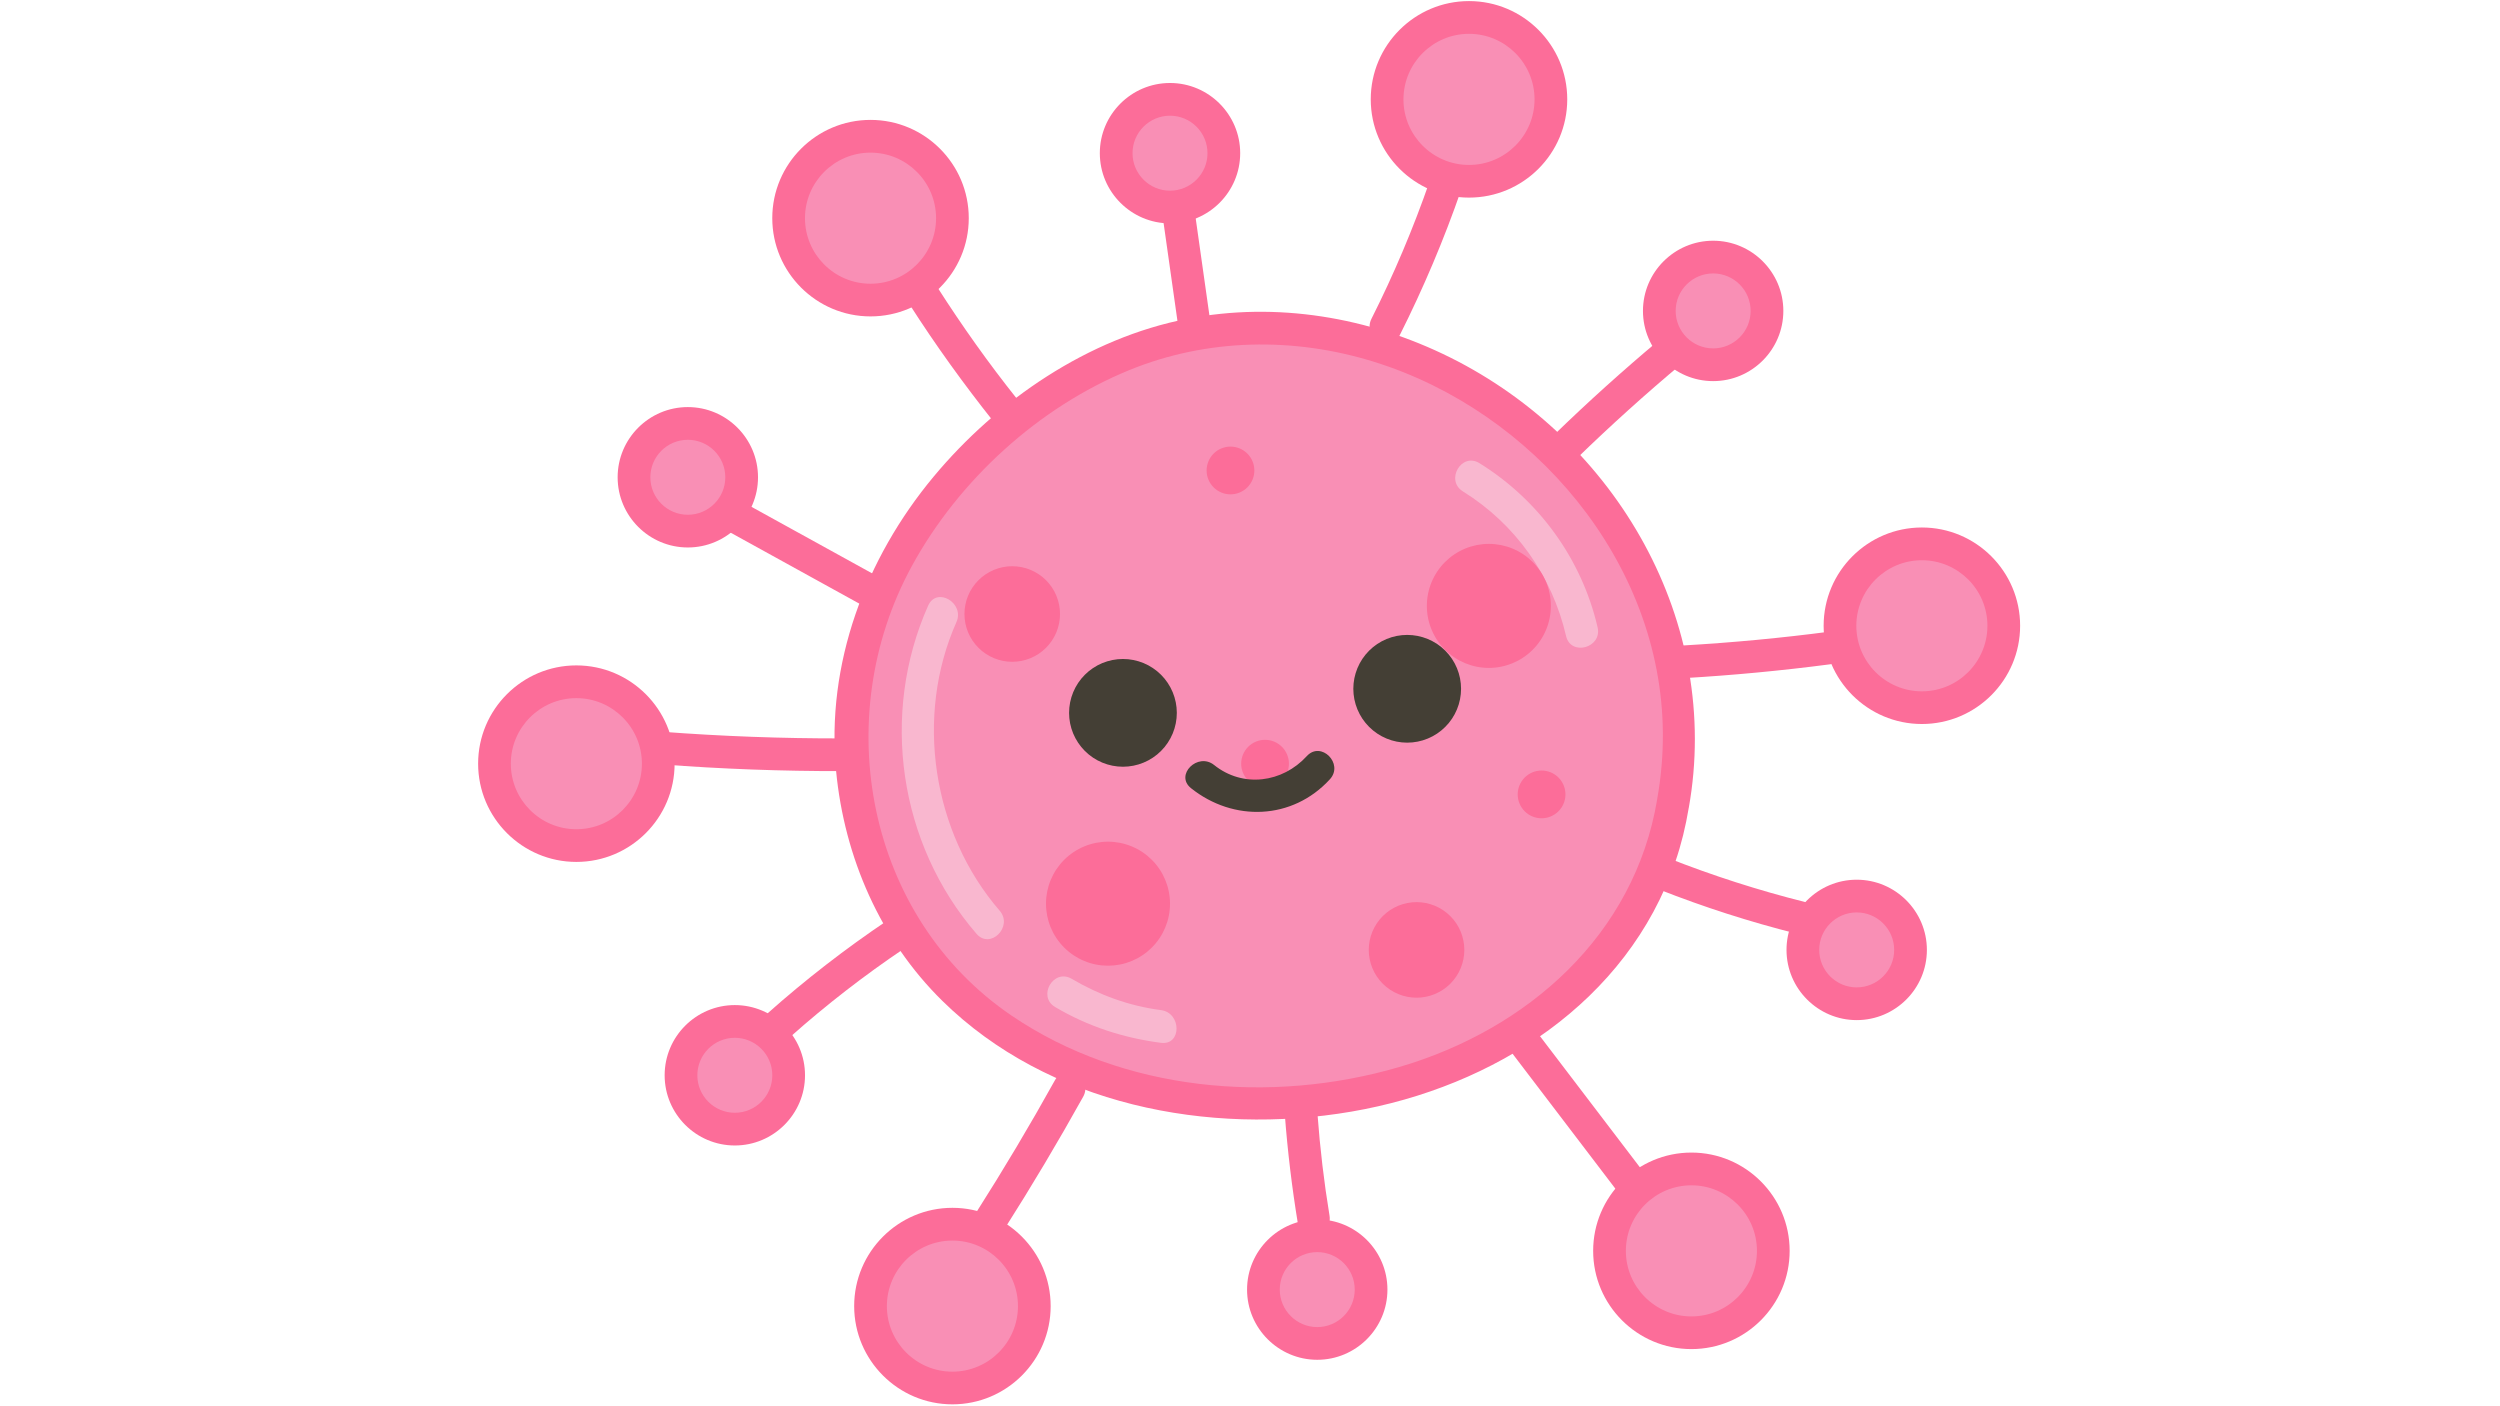 <svg xmlns="http://www.w3.org/2000/svg" xmlns:xlink="http://www.w3.org/1999/xlink" width="1366" zoomAndPan="magnify" viewBox="0 0 1024.5 576" height="768" preserveAspectRatio="xMidYMid meet" version="1.0"><defs><clipPath id="bd256b93fd"><path d="M 561 0.141 L 643 0.141 L 643 81 L 561 81 Z M 561 0.141 " clip-rule="nonzero"/></clipPath><clipPath id="0d4b27f5a1"><path d="M 747 216 L 827.93 216 L 827.93 297 L 747 297 Z M 747 216 " clip-rule="nonzero"/></clipPath><clipPath id="a49cfc87e6"><path d="M 350 494 L 431 494 L 431 575.859 L 350 575.859 Z M 350 494 " clip-rule="nonzero"/></clipPath><clipPath id="79894f0684"><path d="M 195.988 272 L 277 272 L 277 354 L 195.988 354 Z M 195.988 272 " clip-rule="nonzero"/></clipPath></defs><path fill="#f98fb5" d="M 685.59 329.324 C 709.996 197.184 555.449 85.805 439.246 156.125 C 372.57 195.496 329.195 271.93 357.465 352.516 C 408.566 498.238 661.465 478.664 685.605 329.324 Z M 685.59 329.324 " fill-opacity="1" fill-rule="nonzero"/><path fill="#fc6d99" d="M 692.051 331.109 C 705.668 254.973 662.445 180.441 594.305 146.5 C 561.023 129.934 523.094 123.512 486.438 130.656 C 445.949 138.539 408.715 163.941 382.582 195.348 C 354.648 228.914 338.406 272.09 342.641 316.043 C 346.043 351.336 360.762 385.156 386.16 410.141 C 429.531 452.797 495.312 465.582 553.801 455.543 C 612.289 445.504 666.84 410.516 686.527 353.215 C 689.008 346.016 690.789 338.617 692.039 331.109 C 693.445 322.664 680.523 319.043 679.117 327.543 C 669.828 383.266 625.977 421.883 573.344 437.285 C 520.711 452.688 460.262 447.246 414.574 416.215 C 355.062 375.801 339.719 294.207 373.652 232.008 C 392.859 196.824 425.578 166.875 462.797 151.664 C 494.723 138.605 530.227 138.059 563.008 148.246 C 628.48 168.594 680.859 230.293 681.438 300.184 C 681.516 309.367 680.727 318.508 679.105 327.543 C 677.59 335.977 690.508 339.594 692.023 331.109 Z M 692.051 331.109 " fill-opacity="1" fill-rule="nonzero"/><path fill="#f98fb5" d="M 390.301 89.398 C 390.301 90.496 390.246 91.594 390.141 92.688 C 390.031 93.781 389.871 94.867 389.656 95.945 C 389.441 97.023 389.176 98.09 388.855 99.141 C 388.535 100.195 388.168 101.227 387.746 102.242 C 387.324 103.258 386.855 104.25 386.336 105.223 C 385.82 106.191 385.254 107.133 384.645 108.047 C 384.035 108.961 383.379 109.844 382.684 110.691 C 381.984 111.543 381.246 112.355 380.469 113.133 C 379.695 113.91 378.879 114.648 378.031 115.344 C 377.18 116.043 376.301 116.695 375.387 117.309 C 374.473 117.918 373.531 118.48 372.559 119 C 371.59 119.52 370.598 119.988 369.582 120.41 C 368.566 120.828 367.535 121.199 366.48 121.52 C 365.43 121.836 364.363 122.105 363.285 122.32 C 362.211 122.531 361.125 122.695 360.027 122.801 C 358.934 122.91 357.84 122.965 356.738 122.965 C 355.641 122.965 354.543 122.91 353.449 122.801 C 352.355 122.695 351.27 122.531 350.191 122.32 C 349.113 122.105 348.051 121.836 346.996 121.52 C 345.945 121.199 344.914 120.828 343.898 120.41 C 342.883 119.988 341.891 119.52 340.918 119 C 339.949 118.48 339.008 117.918 338.094 117.309 C 337.18 116.695 336.297 116.043 335.449 115.344 C 334.598 114.648 333.785 113.91 333.008 113.133 C 332.23 112.355 331.496 111.543 330.797 110.691 C 330.102 109.844 329.445 108.961 328.836 108.047 C 328.223 107.133 327.66 106.191 327.141 105.223 C 326.625 104.25 326.156 103.258 325.734 102.242 C 325.312 101.227 324.941 100.195 324.625 99.141 C 324.305 98.09 324.039 97.023 323.824 95.945 C 323.609 94.867 323.449 93.781 323.34 92.688 C 323.234 91.594 323.18 90.496 323.18 89.398 C 323.18 88.301 323.234 87.203 323.34 86.109 C 323.449 85.016 323.609 83.93 323.824 82.852 C 324.039 81.773 324.305 80.707 324.625 79.656 C 324.941 78.602 325.312 77.57 325.734 76.555 C 326.156 75.539 326.625 74.547 327.141 73.574 C 327.66 72.605 328.223 71.664 328.836 70.75 C 329.445 69.836 330.102 68.953 330.797 68.105 C 331.496 67.254 332.23 66.441 333.008 65.664 C 333.785 64.887 334.598 64.148 335.449 63.453 C 336.297 62.754 337.18 62.102 338.094 61.492 C 339.008 60.879 339.949 60.316 340.918 59.797 C 341.891 59.277 342.883 58.809 343.898 58.387 C 344.914 57.969 345.945 57.598 346.996 57.277 C 348.051 56.961 349.113 56.691 350.191 56.477 C 351.27 56.266 352.355 56.102 353.449 55.996 C 354.543 55.887 355.641 55.832 356.738 55.832 C 357.84 55.832 358.934 55.887 360.027 55.996 C 361.125 56.102 362.211 56.266 363.285 56.477 C 364.363 56.691 365.43 56.961 366.48 57.277 C 367.535 57.598 368.566 57.969 369.582 58.387 C 370.598 58.809 371.59 59.277 372.559 59.797 C 373.531 60.316 374.473 60.879 375.387 61.492 C 376.301 62.102 377.18 62.754 378.031 63.453 C 378.879 64.148 379.695 64.887 380.469 65.664 C 381.246 66.441 381.984 67.254 382.684 68.105 C 383.379 68.953 384.035 69.836 384.645 70.75 C 385.254 71.664 385.82 72.605 386.336 73.574 C 386.855 74.547 387.324 75.539 387.746 76.555 C 388.168 77.57 388.535 78.602 388.855 79.656 C 389.176 80.707 389.441 81.773 389.656 82.852 C 389.871 83.93 390.031 85.016 390.141 86.109 C 390.246 87.203 390.301 88.301 390.301 89.398 Z M 390.301 89.398 " fill-opacity="1" fill-rule="nonzero"/><path fill="#fc6d99" d="M 356.738 129.664 C 334.543 129.664 316.477 111.609 316.477 89.398 C 316.477 67.188 334.531 49.133 356.738 49.133 C 378.949 49.133 397 67.188 397 89.398 C 397 111.609 378.949 129.664 356.738 129.664 Z M 356.738 62.551 C 341.93 62.551 329.879 74.602 329.879 89.41 C 329.879 104.223 341.93 116.273 356.738 116.273 C 371.551 116.273 383.598 104.223 383.598 89.41 C 383.598 74.602 371.551 62.551 356.738 62.551 Z M 356.738 62.551 " fill-opacity="1" fill-rule="nonzero"/><path fill="#f98fb5" d="M 635.559 40.715 C 635.559 41.812 635.504 42.91 635.395 44.004 C 635.289 45.098 635.129 46.184 634.914 47.262 C 634.699 48.34 634.434 49.406 634.113 50.457 C 633.793 51.508 633.426 52.543 633.004 53.559 C 632.582 54.574 632.113 55.566 631.594 56.535 C 631.078 57.504 630.512 58.445 629.902 59.359 C 629.293 60.273 628.637 61.156 627.941 62.008 C 627.242 62.855 626.504 63.672 625.727 64.445 C 624.949 65.223 624.137 65.961 623.289 66.66 C 622.438 67.355 621.555 68.012 620.645 68.621 C 619.73 69.23 618.789 69.797 617.816 70.316 C 616.848 70.832 615.855 71.301 614.84 71.723 C 613.824 72.145 612.793 72.516 611.738 72.832 C 610.688 73.152 609.621 73.418 608.543 73.633 C 607.465 73.848 606.379 74.008 605.285 74.117 C 604.191 74.223 603.098 74.277 601.996 74.277 C 600.898 74.277 599.801 74.223 598.707 74.117 C 597.613 74.008 596.527 73.848 595.449 73.633 C 594.371 73.418 593.309 73.152 592.254 72.832 C 591.203 72.516 590.168 72.145 589.152 71.723 C 588.141 71.301 587.145 70.832 586.176 70.316 C 585.207 69.797 584.266 69.23 583.352 68.621 C 582.438 68.012 581.555 67.355 580.707 66.66 C 579.855 65.961 579.043 65.223 578.266 64.445 C 577.488 63.672 576.754 62.855 576.055 62.008 C 575.355 61.156 574.703 60.273 574.094 59.359 C 573.48 58.445 572.918 57.504 572.398 56.535 C 571.883 55.566 571.41 54.574 570.992 53.559 C 570.57 52.543 570.199 51.508 569.883 50.457 C 569.562 49.406 569.297 48.34 569.082 47.262 C 568.867 46.184 568.707 45.098 568.598 44.004 C 568.492 42.91 568.438 41.812 568.438 40.715 C 568.438 39.613 568.492 38.516 568.598 37.422 C 568.707 36.328 568.867 35.242 569.082 34.164 C 569.297 33.086 569.562 32.023 569.883 30.969 C 570.199 29.918 570.57 28.883 570.992 27.867 C 571.41 26.852 571.883 25.859 572.398 24.891 C 572.918 23.922 573.48 22.98 574.094 22.066 C 574.703 21.152 575.355 20.27 576.055 19.418 C 576.754 18.57 577.488 17.758 578.266 16.98 C 579.043 16.203 579.855 15.465 580.707 14.766 C 581.555 14.07 582.438 13.414 583.352 12.805 C 584.266 12.195 585.207 11.629 586.176 11.113 C 587.145 10.594 588.141 10.125 589.152 9.703 C 590.168 9.281 591.203 8.914 592.254 8.594 C 593.309 8.273 594.371 8.008 595.449 7.793 C 596.527 7.578 597.613 7.418 598.707 7.309 C 599.801 7.203 600.898 7.148 601.996 7.148 C 603.098 7.148 604.191 7.203 605.285 7.309 C 606.379 7.418 607.465 7.578 608.543 7.793 C 609.621 8.008 610.688 8.273 611.738 8.594 C 612.793 8.914 613.824 9.281 614.84 9.703 C 615.855 10.125 616.848 10.594 617.816 11.113 C 618.789 11.629 619.73 12.195 620.645 12.805 C 621.555 13.414 622.438 14.07 623.289 14.766 C 624.137 15.465 624.949 16.203 625.727 16.98 C 626.504 17.758 627.242 18.57 627.941 19.418 C 628.637 20.27 629.293 21.152 629.902 22.066 C 630.512 22.98 631.078 23.922 631.594 24.891 C 632.113 25.859 632.582 26.852 633.004 27.867 C 633.426 28.883 633.793 29.918 634.113 30.969 C 634.434 32.023 634.699 33.086 634.914 34.164 C 635.129 35.242 635.289 36.328 635.395 37.422 C 635.504 38.516 635.559 39.613 635.559 40.715 Z M 635.559 40.715 " fill-opacity="1" fill-rule="nonzero"/><g clip-path="url(#bd256b93fd)"><path fill="#fc6d99" d="M 601.996 80.98 C 579.801 80.98 561.734 62.926 561.734 40.715 C 561.734 18.5 579.789 0.445 601.996 0.445 C 624.207 0.445 642.258 18.5 642.258 40.715 C 642.258 62.926 624.207 80.98 601.996 80.98 Z M 601.996 13.863 C 587.188 13.863 575.137 25.914 575.137 40.727 C 575.137 55.539 587.188 67.59 601.996 67.59 C 616.809 67.59 628.855 55.539 628.855 40.727 C 628.855 25.914 616.809 13.863 601.996 13.863 Z M 601.996 13.863 " fill-opacity="1" fill-rule="nonzero"/></g><path fill="#f98fb5" d="M 821.145 256.445 C 821.145 257.547 821.094 258.641 820.984 259.734 C 820.879 260.828 820.715 261.914 820.5 262.992 C 820.285 264.07 820.02 265.137 819.703 266.188 C 819.383 267.242 819.012 268.273 818.59 269.289 C 818.172 270.305 817.703 271.297 817.184 272.27 C 816.664 273.238 816.102 274.18 815.492 275.094 C 814.879 276.008 814.227 276.891 813.527 277.738 C 812.832 278.59 812.094 279.402 811.316 280.18 C 810.539 280.957 809.727 281.695 808.875 282.391 C 808.027 283.09 807.145 283.742 806.23 284.355 C 805.316 284.965 804.375 285.527 803.406 286.047 C 802.438 286.566 801.445 287.035 800.43 287.457 C 799.414 287.875 798.379 288.246 797.328 288.566 C 796.277 288.883 795.211 289.152 794.133 289.367 C 793.055 289.582 791.969 289.742 790.875 289.848 C 789.781 289.957 788.684 290.012 787.586 290.012 C 786.488 290.012 785.391 289.957 784.297 289.848 C 783.203 289.742 782.117 289.582 781.039 289.367 C 779.961 289.152 778.895 288.883 777.844 288.566 C 776.793 288.246 775.758 287.875 774.742 287.457 C 773.727 287.035 772.734 286.566 771.766 286.047 C 770.797 285.527 769.855 284.965 768.941 284.355 C 768.027 283.742 767.145 283.09 766.297 282.391 C 765.445 281.695 764.633 280.957 763.855 280.18 C 763.078 279.402 762.34 278.59 761.645 277.738 C 760.945 276.891 760.293 276.008 759.68 275.094 C 759.07 274.18 758.508 273.238 757.988 272.27 C 757.469 271.297 757 270.305 756.578 269.289 C 756.16 268.273 755.789 267.242 755.469 266.188 C 755.152 265.137 754.883 264.07 754.672 262.992 C 754.457 261.914 754.293 260.828 754.188 259.734 C 754.078 258.641 754.023 257.547 754.023 256.445 C 754.023 255.348 754.078 254.25 754.188 253.156 C 754.293 252.062 754.457 250.977 754.672 249.898 C 754.883 248.82 755.152 247.754 755.469 246.703 C 755.789 245.648 756.16 244.617 756.578 243.602 C 757 242.586 757.469 241.594 757.988 240.625 C 758.508 239.652 759.07 238.711 759.68 237.797 C 760.293 236.883 760.945 236.004 761.645 235.152 C 762.34 234.301 763.078 233.488 763.855 232.711 C 764.633 231.934 765.445 231.195 766.297 230.5 C 767.145 229.801 768.027 229.148 768.941 228.539 C 769.855 227.926 770.797 227.363 771.766 226.844 C 772.734 226.324 773.727 225.855 774.742 225.438 C 775.758 225.016 776.793 224.645 777.844 224.324 C 778.895 224.008 779.961 223.738 781.039 223.527 C 782.117 223.312 783.203 223.148 784.297 223.043 C 785.391 222.934 786.488 222.879 787.586 222.879 C 788.684 222.879 789.781 222.934 790.875 223.043 C 791.969 223.148 793.055 223.312 794.133 223.527 C 795.211 223.738 796.277 224.008 797.328 224.324 C 798.379 224.645 799.414 225.016 800.43 225.438 C 801.445 225.855 802.438 226.324 803.406 226.844 C 804.375 227.363 805.316 227.926 806.23 228.539 C 807.145 229.148 808.027 229.801 808.875 230.5 C 809.727 231.195 810.539 231.934 811.316 232.711 C 812.094 233.488 812.832 234.301 813.527 235.152 C 814.227 236.004 814.879 236.883 815.492 237.797 C 816.102 238.711 816.664 239.652 817.184 240.625 C 817.703 241.594 818.172 242.586 818.59 243.602 C 819.012 244.617 819.383 245.648 819.703 246.703 C 820.02 247.754 820.285 248.82 820.5 249.898 C 820.715 250.977 820.879 252.062 820.984 253.156 C 821.094 254.25 821.145 255.348 821.145 256.445 Z M 821.145 256.445 " fill-opacity="1" fill-rule="nonzero"/><g clip-path="url(#0d4b27f5a1)"><path fill="#fc6d99" d="M 787.586 296.699 C 765.391 296.699 747.324 278.645 747.324 256.434 C 747.324 234.223 765.379 216.164 787.586 216.164 C 809.793 216.164 827.848 234.223 827.848 256.434 C 827.848 278.645 809.793 296.699 787.586 296.699 Z M 787.586 229.582 C 772.777 229.582 760.727 241.633 760.727 256.445 C 760.727 271.258 772.777 283.309 787.586 283.309 C 802.395 283.309 814.445 271.258 814.445 256.445 C 814.445 241.633 802.395 229.582 787.586 229.582 Z M 787.586 229.582 " fill-opacity="1" fill-rule="nonzero"/></g><path fill="#f98fb5" d="M 726.695 512.594 C 726.695 513.691 726.645 514.789 726.535 515.883 C 726.426 516.977 726.266 518.062 726.051 519.141 C 725.836 520.219 725.57 521.285 725.25 522.336 C 724.934 523.387 724.562 524.422 724.141 525.438 C 723.723 526.453 723.254 527.445 722.734 528.414 C 722.215 529.383 721.652 530.328 721.039 531.242 C 720.43 532.156 719.777 533.035 719.078 533.887 C 718.383 534.734 717.645 535.551 716.867 536.328 C 716.09 537.105 715.277 537.84 714.426 538.539 C 713.578 539.234 712.695 539.891 711.781 540.5 C 710.867 541.113 709.926 541.676 708.957 542.195 C 707.988 542.711 706.996 543.184 705.98 543.602 C 704.965 544.023 703.93 544.395 702.879 544.711 C 701.828 545.031 700.762 545.297 699.684 545.512 C 698.605 545.727 697.52 545.887 696.426 545.996 C 695.332 546.105 694.234 546.156 693.137 546.156 C 692.039 546.156 690.941 546.105 689.848 545.996 C 688.754 545.887 687.668 545.727 686.59 545.512 C 685.512 545.297 684.445 545.031 683.395 544.711 C 682.344 544.395 681.309 544.023 680.293 543.602 C 679.277 543.184 678.285 542.711 677.316 542.195 C 676.348 541.676 675.406 541.113 674.492 540.5 C 673.578 539.891 672.695 539.234 671.848 538.539 C 670.996 537.84 670.184 537.105 669.406 536.328 C 668.629 535.551 667.891 534.734 667.195 533.887 C 666.496 533.035 665.844 532.156 665.23 531.242 C 664.621 530.328 664.059 529.383 663.539 528.414 C 663.02 527.445 662.551 526.453 662.129 525.438 C 661.711 524.422 661.34 523.387 661.02 522.336 C 660.703 521.285 660.434 520.219 660.219 519.141 C 660.008 518.062 659.844 516.977 659.738 515.883 C 659.629 514.789 659.574 513.691 659.574 512.594 C 659.574 511.492 659.629 510.398 659.738 509.305 C 659.844 508.207 660.008 507.121 660.219 506.043 C 660.434 504.965 660.703 503.902 661.02 502.848 C 661.34 501.797 661.711 500.762 662.129 499.746 C 662.551 498.734 663.02 497.738 663.539 496.77 C 664.059 495.801 664.621 494.859 665.23 493.945 C 665.844 493.031 666.496 492.148 667.195 491.301 C 667.891 490.449 668.629 489.637 669.406 488.859 C 670.184 488.082 670.996 487.344 671.848 486.648 C 672.695 485.949 673.578 485.297 674.492 484.684 C 675.406 484.074 676.348 483.508 677.316 482.992 C 678.285 482.473 679.277 482.004 680.293 481.582 C 681.309 481.164 682.344 480.793 683.395 480.473 C 684.445 480.152 685.512 479.887 686.59 479.672 C 687.668 479.457 688.754 479.297 689.848 479.191 C 690.941 479.082 692.039 479.027 693.137 479.027 C 694.234 479.027 695.332 479.082 696.426 479.191 C 697.52 479.297 698.605 479.457 699.684 479.672 C 700.762 479.887 701.828 480.152 702.879 480.473 C 703.93 480.793 704.965 481.164 705.98 481.582 C 706.996 482.004 707.988 482.473 708.957 482.992 C 709.926 483.508 710.867 484.074 711.781 484.684 C 712.695 485.297 713.578 485.949 714.426 486.648 C 715.277 487.344 716.09 488.082 716.867 488.859 C 717.645 489.637 718.383 490.449 719.078 491.301 C 719.777 492.148 720.43 493.031 721.039 493.945 C 721.652 494.859 722.215 495.801 722.734 496.77 C 723.254 497.738 723.723 498.734 724.141 499.746 C 724.562 500.762 724.934 501.797 725.25 502.848 C 725.57 503.902 725.836 504.965 726.051 506.043 C 726.266 507.121 726.426 508.207 726.535 509.305 C 726.645 510.398 726.695 511.492 726.695 512.594 Z M 726.695 512.594 " fill-opacity="1" fill-rule="nonzero"/><path fill="#fc6d99" d="M 693.137 552.859 C 670.941 552.859 652.875 534.805 652.875 512.594 C 652.875 490.383 670.93 472.324 693.137 472.324 C 715.344 472.324 733.398 490.383 733.398 512.594 C 733.398 534.805 715.344 552.859 693.137 552.859 Z M 693.137 485.742 C 678.328 485.742 666.277 497.793 666.277 512.605 C 666.277 527.418 678.328 539.469 693.137 539.469 C 707.945 539.469 719.996 527.418 719.996 512.605 C 719.996 497.793 707.945 485.742 693.137 485.742 Z M 693.137 485.742 " fill-opacity="1" fill-rule="nonzero"/><path fill="#f98fb5" d="M 423.859 535.246 C 423.859 536.348 423.809 537.441 423.699 538.535 C 423.59 539.629 423.43 540.715 423.215 541.793 C 423 542.871 422.734 543.938 422.414 544.988 C 422.098 546.043 421.727 547.074 421.305 548.09 C 420.887 549.105 420.418 550.098 419.898 551.07 C 419.379 552.039 418.816 552.98 418.203 553.895 C 417.594 554.809 416.941 555.691 416.242 556.539 C 415.547 557.391 414.809 558.203 414.031 558.98 C 413.254 559.758 412.441 560.496 411.59 561.191 C 410.742 561.891 409.859 562.543 408.945 563.156 C 408.031 563.766 407.09 564.328 406.121 564.848 C 405.152 565.367 404.16 565.836 403.145 566.258 C 402.129 566.676 401.094 567.047 400.043 567.367 C 398.992 567.684 397.926 567.953 396.848 568.168 C 395.77 568.383 394.684 568.543 393.59 568.648 C 392.496 568.758 391.398 568.812 390.301 568.812 C 389.203 568.812 388.105 568.758 387.012 568.648 C 385.918 568.543 384.832 568.383 383.754 568.168 C 382.676 567.953 381.609 567.684 380.559 567.367 C 379.508 567.047 378.473 566.676 377.457 566.258 C 376.441 565.836 375.449 565.367 374.48 564.848 C 373.512 564.328 372.57 563.766 371.656 563.156 C 370.742 562.543 369.859 561.891 369.008 561.191 C 368.16 560.496 367.348 559.758 366.57 558.98 C 365.793 558.203 365.055 557.391 364.359 556.539 C 363.66 555.691 363.008 554.809 362.395 553.895 C 361.785 552.98 361.219 552.039 360.703 551.07 C 360.184 550.098 359.715 549.105 359.293 548.09 C 358.875 547.074 358.504 546.043 358.184 544.988 C 357.867 543.938 357.598 542.871 357.383 541.793 C 357.172 540.715 357.008 539.629 356.902 538.535 C 356.793 537.441 356.738 536.348 356.738 535.246 C 356.738 534.148 356.793 533.051 356.902 531.957 C 357.008 530.863 357.172 529.777 357.383 528.699 C 357.598 527.621 357.867 526.555 358.184 525.504 C 358.504 524.449 358.875 523.418 359.293 522.402 C 359.715 521.387 360.184 520.395 360.703 519.426 C 361.219 518.453 361.785 517.512 362.395 516.598 C 363.008 515.684 363.66 514.805 364.359 513.953 C 365.055 513.102 365.793 512.289 366.57 511.512 C 367.348 510.734 368.16 509.996 369.008 509.301 C 369.859 508.602 370.742 507.949 371.656 507.34 C 372.57 506.727 373.512 506.164 374.48 505.645 C 375.449 505.125 376.441 504.656 377.457 504.238 C 378.473 503.816 379.508 503.445 380.559 503.125 C 381.609 502.809 382.676 502.539 383.754 502.328 C 384.832 502.113 385.918 501.949 387.012 501.844 C 388.105 501.734 389.203 501.68 390.301 501.68 C 391.398 501.68 392.496 501.734 393.59 501.844 C 394.684 501.949 395.77 502.113 396.848 502.328 C 397.926 502.539 398.992 502.809 400.043 503.125 C 401.094 503.445 402.129 503.816 403.145 504.238 C 404.16 504.656 405.152 505.125 406.121 505.645 C 407.09 506.164 408.031 506.727 408.945 507.34 C 409.859 507.949 410.742 508.602 411.59 509.301 C 412.441 509.996 413.254 510.734 414.031 511.512 C 414.809 512.289 415.547 513.102 416.242 513.953 C 416.941 514.805 417.594 515.684 418.203 516.598 C 418.816 517.512 419.379 518.453 419.898 519.426 C 420.418 520.395 420.887 521.387 421.305 522.402 C 421.727 523.418 422.098 524.449 422.414 525.504 C 422.734 526.555 423 527.621 423.215 528.699 C 423.43 529.777 423.59 530.863 423.699 531.957 C 423.809 533.051 423.859 534.148 423.859 535.246 Z M 423.859 535.246 " fill-opacity="1" fill-rule="nonzero"/><g clip-path="url(#a49cfc87e6)"><path fill="#fc6d99" d="M 390.301 575.5 C 368.105 575.5 350.039 557.445 350.039 535.234 C 350.039 513.023 368.094 494.965 390.301 494.965 C 412.508 494.965 430.562 513.023 430.562 535.234 C 430.562 557.445 412.508 575.5 390.301 575.5 Z M 390.301 508.383 C 375.492 508.383 363.441 520.434 363.441 535.246 C 363.441 550.059 375.492 562.109 390.301 562.109 C 405.109 562.109 417.16 550.059 417.16 535.246 C 417.16 520.434 405.109 508.383 390.301 508.383 Z M 390.301 508.383 " fill-opacity="1" fill-rule="nonzero"/></g><path fill="#f98fb5" d="M 269.754 312.961 C 269.754 314.059 269.703 315.156 269.594 316.25 C 269.484 317.344 269.324 318.43 269.109 319.508 C 268.895 320.586 268.629 321.652 268.309 322.703 C 267.992 323.754 267.621 324.789 267.199 325.805 C 266.781 326.82 266.312 327.812 265.793 328.781 C 265.273 329.75 264.711 330.691 264.102 331.605 C 263.488 332.52 262.836 333.402 262.137 334.254 C 261.441 335.102 260.703 335.914 259.926 336.691 C 259.148 337.469 258.336 338.207 257.484 338.906 C 256.637 339.602 255.754 340.258 254.84 340.867 C 253.926 341.477 252.984 342.043 252.016 342.562 C 251.047 343.078 250.055 343.547 249.039 343.969 C 248.023 344.391 246.988 344.758 245.938 345.078 C 244.887 345.398 243.82 345.664 242.742 345.879 C 241.664 346.094 240.578 346.254 239.484 346.363 C 238.391 346.469 237.293 346.523 236.195 346.523 C 235.098 346.523 234 346.469 232.906 346.363 C 231.812 346.254 230.727 346.094 229.648 345.879 C 228.57 345.664 227.504 345.398 226.453 345.078 C 225.402 344.758 224.367 344.391 223.352 343.969 C 222.336 343.547 221.344 343.078 220.375 342.562 C 219.406 342.043 218.465 341.477 217.551 340.867 C 216.637 340.258 215.754 339.602 214.906 338.906 C 214.055 338.207 213.242 337.469 212.465 336.691 C 211.688 335.914 210.949 335.102 210.254 334.254 C 209.555 333.402 208.902 332.52 208.289 331.605 C 207.68 330.691 207.117 329.75 206.598 328.781 C 206.078 327.812 205.609 326.82 205.188 325.805 C 204.77 324.789 204.398 323.754 204.078 322.703 C 203.762 321.652 203.492 320.586 203.281 319.508 C 203.066 318.43 202.902 317.344 202.797 316.25 C 202.688 315.156 202.633 314.059 202.633 312.961 C 202.633 311.859 202.688 310.762 202.797 309.668 C 202.902 308.574 203.066 307.488 203.281 306.41 C 203.492 305.332 203.762 304.27 204.078 303.215 C 204.398 302.164 204.77 301.129 205.188 300.113 C 205.609 299.098 206.078 298.105 206.598 297.137 C 207.117 296.168 207.68 295.227 208.289 294.312 C 208.902 293.398 209.555 292.516 210.254 291.664 C 210.949 290.816 211.688 290.004 212.465 289.227 C 213.242 288.449 214.055 287.711 214.906 287.012 C 215.754 286.316 216.637 285.66 217.551 285.051 C 218.465 284.441 219.406 283.875 220.375 283.359 C 221.344 282.84 222.336 282.371 223.352 281.949 C 224.367 281.527 225.402 281.16 226.453 280.84 C 227.504 280.52 228.57 280.254 229.648 280.039 C 230.727 279.824 231.812 279.664 232.906 279.555 C 234 279.449 235.098 279.395 236.195 279.395 C 237.293 279.395 238.391 279.449 239.484 279.555 C 240.578 279.664 241.664 279.824 242.742 280.039 C 243.82 280.254 244.887 280.52 245.938 280.84 C 246.988 281.16 248.023 281.527 249.039 281.949 C 250.055 282.371 251.047 282.84 252.016 283.359 C 252.984 283.875 253.926 284.441 254.84 285.051 C 255.754 285.66 256.637 286.316 257.484 287.012 C 258.336 287.711 259.148 288.449 259.926 289.227 C 260.703 290.004 261.441 290.816 262.137 291.664 C 262.836 292.516 263.488 293.398 264.102 294.312 C 264.711 295.227 265.273 296.168 265.793 297.137 C 266.312 298.105 266.781 299.098 267.199 300.113 C 267.621 301.129 267.992 302.164 268.309 303.215 C 268.629 304.27 268.895 305.332 269.109 306.41 C 269.324 307.488 269.484 308.574 269.594 309.668 C 269.703 310.762 269.754 311.859 269.754 312.961 Z M 269.754 312.961 " fill-opacity="1" fill-rule="nonzero"/><g clip-path="url(#79894f0684)"><path fill="#fc6d99" d="M 236.195 353.215 C 214 353.215 195.934 335.156 195.934 312.945 C 195.934 290.734 213.988 272.68 236.195 272.68 C 258.402 272.68 276.457 290.734 276.457 312.945 C 276.457 335.156 258.402 353.215 236.195 353.215 Z M 236.195 286.098 C 221.387 286.098 209.336 298.148 209.336 312.961 C 209.336 327.77 221.387 339.82 236.195 339.82 C 251.004 339.82 263.055 327.77 263.055 312.961 C 263.055 298.148 251.004 286.098 236.195 286.098 Z M 236.195 286.098 " fill-opacity="1" fill-rule="nonzero"/></g><path fill="#f98fb5" d="M 501.531 62.777 C 501.531 63.5 501.496 64.219 501.426 64.941 C 501.352 65.66 501.246 66.371 501.105 67.082 C 500.965 67.789 500.789 68.492 500.582 69.184 C 500.371 69.875 500.129 70.555 499.852 71.219 C 499.574 71.887 499.266 72.539 498.926 73.18 C 498.586 73.816 498.215 74.434 497.812 75.035 C 497.41 75.637 496.98 76.215 496.523 76.773 C 496.062 77.332 495.578 77.867 495.07 78.379 C 494.559 78.891 494.023 79.375 493.465 79.832 C 492.906 80.293 492.328 80.723 491.727 81.121 C 491.125 81.523 490.504 81.895 489.867 82.234 C 489.23 82.578 488.578 82.887 487.91 83.16 C 487.242 83.438 486.566 83.68 485.875 83.891 C 485.184 84.102 484.48 84.277 483.773 84.418 C 483.062 84.559 482.352 84.664 481.633 84.734 C 480.914 84.805 480.191 84.84 479.469 84.84 C 478.746 84.84 478.027 84.805 477.309 84.734 C 476.586 84.664 475.875 84.559 475.164 84.418 C 474.457 84.277 473.758 84.102 473.066 83.891 C 472.375 83.68 471.695 83.438 471.027 83.16 C 470.359 82.887 469.707 82.578 469.07 82.234 C 468.434 81.895 467.812 81.523 467.211 81.121 C 466.613 80.723 466.031 80.293 465.473 79.832 C 464.914 79.375 464.379 78.891 463.871 78.379 C 463.359 77.867 462.875 77.332 462.414 76.773 C 461.957 76.215 461.527 75.637 461.125 75.035 C 460.727 74.434 460.355 73.816 460.012 73.18 C 459.672 72.539 459.363 71.887 459.086 71.219 C 458.812 70.555 458.566 69.875 458.359 69.184 C 458.148 68.492 457.973 67.789 457.832 67.082 C 457.691 66.371 457.586 65.66 457.516 64.941 C 457.445 64.219 457.406 63.5 457.406 62.777 C 457.406 62.055 457.445 61.332 457.516 60.613 C 457.586 59.895 457.691 59.18 457.832 58.473 C 457.973 57.766 458.148 57.062 458.359 56.371 C 458.566 55.68 458.812 55 459.086 54.332 C 459.363 53.664 459.672 53.012 460.012 52.375 C 460.355 51.738 460.727 51.121 461.125 50.52 C 461.527 49.918 461.957 49.34 462.414 48.781 C 462.875 48.223 463.359 47.688 463.871 47.176 C 464.379 46.664 464.914 46.18 465.473 45.723 C 466.031 45.262 466.613 44.832 467.211 44.434 C 467.812 44.031 468.434 43.66 469.07 43.32 C 469.707 42.977 470.359 42.668 471.027 42.395 C 471.695 42.117 472.375 41.875 473.066 41.664 C 473.758 41.453 474.457 41.277 475.164 41.137 C 475.875 40.996 476.586 40.891 477.309 40.82 C 478.027 40.75 478.746 40.715 479.469 40.715 C 480.191 40.715 480.914 40.75 481.633 40.82 C 482.352 40.891 483.062 40.996 483.773 41.137 C 484.48 41.277 485.184 41.453 485.875 41.664 C 486.566 41.875 487.242 42.117 487.91 42.395 C 488.578 42.668 489.23 42.977 489.867 43.32 C 490.504 43.66 491.125 44.031 491.727 44.434 C 492.328 44.832 492.906 45.262 493.465 45.723 C 494.023 46.18 494.559 46.664 495.07 47.176 C 495.578 47.688 496.062 48.223 496.523 48.781 C 496.98 49.34 497.41 49.918 497.812 50.52 C 498.215 51.121 498.586 51.738 498.926 52.375 C 499.266 53.012 499.574 53.664 499.852 54.332 C 500.129 55 500.371 55.68 500.582 56.371 C 500.789 57.062 500.965 57.766 501.105 58.473 C 501.246 59.18 501.352 59.895 501.426 60.613 C 501.496 61.332 501.531 62.055 501.531 62.777 Z M 501.531 62.777 " fill-opacity="1" fill-rule="nonzero"/><path fill="#fc6d99" d="M 479.469 91.543 C 463.613 91.543 450.707 78.633 450.707 62.777 C 450.707 46.918 463.613 34.012 479.469 34.012 C 495.324 34.012 508.23 46.918 508.23 62.777 C 508.23 78.633 495.324 91.543 479.469 91.543 Z M 479.469 47.414 C 471 47.414 464.109 54.305 464.109 62.777 C 464.109 71.25 471 78.141 479.469 78.141 C 487.941 78.141 494.828 71.25 494.828 62.777 C 494.828 54.305 487.941 47.414 479.469 47.414 Z M 479.469 47.414 " fill-opacity="1" fill-rule="nonzero"/><path fill="#f98fb5" d="M 303.934 195.59 C 303.934 196.312 303.898 197.031 303.828 197.75 C 303.754 198.473 303.648 199.184 303.508 199.895 C 303.367 200.602 303.191 201.301 302.984 201.992 C 302.773 202.684 302.531 203.363 302.254 204.031 C 301.977 204.699 301.668 205.352 301.328 205.988 C 300.988 206.629 300.617 207.246 300.215 207.848 C 299.812 208.449 299.383 209.027 298.926 209.586 C 298.465 210.145 297.98 210.68 297.473 211.191 C 296.961 211.703 296.426 212.188 295.867 212.645 C 295.309 213.102 294.73 213.531 294.129 213.934 C 293.527 214.336 292.91 214.707 292.27 215.047 C 291.633 215.387 290.98 215.695 290.312 215.973 C 289.648 216.25 288.969 216.492 288.277 216.703 C 287.586 216.914 286.883 217.09 286.176 217.23 C 285.469 217.371 284.754 217.477 284.035 217.547 C 283.316 217.617 282.594 217.652 281.871 217.652 C 281.148 217.652 280.43 217.617 279.711 217.547 C 278.992 217.477 278.277 217.371 277.566 217.23 C 276.859 217.09 276.16 216.914 275.469 216.703 C 274.777 216.492 274.098 216.25 273.43 215.973 C 272.762 215.695 272.109 215.387 271.473 215.047 C 270.836 214.707 270.215 214.336 269.617 213.934 C 269.016 213.531 268.434 213.102 267.875 212.645 C 267.316 212.188 266.781 211.703 266.273 211.191 C 265.762 210.68 265.277 210.145 264.82 209.586 C 264.359 209.027 263.93 208.449 263.527 207.848 C 263.129 207.246 262.758 206.629 262.414 205.988 C 262.074 205.352 261.766 204.699 261.488 204.031 C 261.215 203.363 260.969 202.684 260.762 201.992 C 260.551 201.301 260.375 200.602 260.234 199.895 C 260.094 199.184 259.988 198.473 259.918 197.75 C 259.848 197.031 259.812 196.312 259.812 195.59 C 259.812 194.867 259.848 194.145 259.918 193.426 C 259.988 192.707 260.094 191.992 260.234 191.285 C 260.375 190.574 260.551 189.875 260.762 189.184 C 260.969 188.492 261.215 187.812 261.488 187.145 C 261.766 186.477 262.074 185.824 262.414 185.188 C 262.758 184.551 263.129 183.934 263.527 183.332 C 263.93 182.73 264.359 182.152 264.82 181.594 C 265.277 181.035 265.762 180.5 266.273 179.988 C 266.781 179.477 267.316 178.992 267.875 178.535 C 268.434 178.074 269.016 177.645 269.617 177.242 C 270.215 176.844 270.836 176.473 271.473 176.129 C 272.109 175.789 272.762 175.48 273.43 175.203 C 274.098 174.93 274.777 174.684 275.469 174.477 C 276.16 174.266 276.859 174.09 277.566 173.949 C 278.277 173.809 278.992 173.703 279.711 173.633 C 280.43 173.562 281.148 173.523 281.871 173.523 C 282.594 173.523 283.316 173.562 284.035 173.633 C 284.754 173.703 285.469 173.809 286.176 173.949 C 286.883 174.09 287.586 174.266 288.277 174.477 C 288.969 174.684 289.648 174.93 290.312 175.203 C 290.98 175.48 291.633 175.789 292.27 176.129 C 292.91 176.473 293.527 176.844 294.129 177.242 C 294.73 177.645 295.309 178.074 295.867 178.535 C 296.426 178.992 296.961 179.477 297.473 179.988 C 297.98 180.5 298.465 181.035 298.926 181.594 C 299.383 182.152 299.812 182.73 300.215 183.332 C 300.617 183.934 300.988 184.551 301.328 185.188 C 301.668 185.824 301.977 186.477 302.254 187.145 C 302.531 187.812 302.773 188.492 302.984 189.184 C 303.191 189.875 303.367 190.574 303.508 191.285 C 303.648 191.992 303.754 192.707 303.828 193.426 C 303.898 194.145 303.934 194.867 303.934 195.59 Z M 303.934 195.59 " fill-opacity="1" fill-rule="nonzero"/><path fill="#fc6d99" d="M 281.871 224.355 C 266.016 224.355 253.109 211.445 253.109 195.59 C 253.109 179.73 266.016 166.824 281.871 166.824 C 297.727 166.824 310.633 179.73 310.633 195.59 C 310.633 211.445 297.727 224.355 281.871 224.355 Z M 281.871 180.227 C 273.402 180.227 266.512 187.117 266.512 195.59 C 266.512 204.062 273.402 210.949 281.871 210.949 C 290.344 210.949 297.23 204.062 297.23 195.59 C 297.23 187.117 290.344 180.227 281.871 180.227 Z M 281.871 180.227 " fill-opacity="1" fill-rule="nonzero"/><path fill="#f98fb5" d="M 724.098 127.414 C 724.098 128.137 724.062 128.855 723.992 129.578 C 723.918 130.297 723.812 131.008 723.672 131.719 C 723.531 132.426 723.355 133.129 723.148 133.82 C 722.938 134.512 722.695 135.191 722.418 135.855 C 722.141 136.523 721.832 137.176 721.492 137.816 C 721.152 138.453 720.781 139.07 720.379 139.672 C 719.977 140.273 719.547 140.852 719.09 141.41 C 718.629 141.969 718.145 142.504 717.637 143.016 C 717.125 143.527 716.59 144.012 716.031 144.469 C 715.473 144.926 714.895 145.359 714.293 145.758 C 713.691 146.16 713.074 146.531 712.434 146.871 C 711.797 147.215 711.145 147.523 710.477 147.797 C 709.812 148.074 709.133 148.316 708.441 148.527 C 707.75 148.738 707.047 148.914 706.34 149.055 C 705.633 149.195 704.918 149.301 704.199 149.371 C 703.48 149.441 702.758 149.477 702.035 149.477 C 701.312 149.477 700.594 149.441 699.875 149.371 C 699.156 149.301 698.441 149.195 697.73 149.055 C 697.023 148.914 696.324 148.738 695.633 148.527 C 694.941 148.316 694.262 148.074 693.594 147.797 C 692.926 147.523 692.273 147.215 691.637 146.871 C 691 146.531 690.379 146.16 689.781 145.758 C 689.18 145.359 688.598 144.926 688.039 144.469 C 687.48 144.012 686.949 143.527 686.438 143.016 C 685.926 142.504 685.441 141.969 684.984 141.41 C 684.523 140.852 684.094 140.273 683.691 139.672 C 683.293 139.07 682.922 138.453 682.578 137.816 C 682.238 137.176 681.93 136.523 681.652 135.855 C 681.379 135.191 681.133 134.512 680.926 133.82 C 680.715 133.129 680.539 132.426 680.398 131.719 C 680.258 131.008 680.152 130.297 680.082 129.578 C 680.012 128.855 679.977 128.137 679.977 127.414 C 679.977 126.691 680.012 125.969 680.082 125.25 C 680.152 124.531 680.258 123.816 680.398 123.109 C 680.539 122.402 680.715 121.699 680.926 121.008 C 681.133 120.316 681.379 119.637 681.652 118.969 C 681.93 118.301 682.238 117.648 682.578 117.012 C 682.922 116.375 683.293 115.758 683.691 115.156 C 684.094 114.555 684.523 113.977 684.984 113.418 C 685.441 112.859 685.926 112.324 686.438 111.812 C 686.949 111.301 687.48 110.816 688.039 110.359 C 688.598 109.898 689.18 109.469 689.781 109.066 C 690.379 108.668 691 108.297 691.637 107.957 C 692.273 107.613 692.926 107.305 693.594 107.031 C 694.262 106.754 694.941 106.508 695.633 106.301 C 696.324 106.09 697.023 105.914 697.73 105.773 C 698.441 105.633 699.156 105.527 699.875 105.457 C 700.594 105.387 701.312 105.352 702.035 105.352 C 702.758 105.352 703.48 105.387 704.199 105.457 C 704.918 105.527 705.633 105.633 706.34 105.773 C 707.047 105.914 707.75 106.09 708.441 106.301 C 709.133 106.508 709.812 106.754 710.477 107.031 C 711.145 107.305 711.797 107.613 712.434 107.957 C 713.074 108.297 713.691 108.668 714.293 109.066 C 714.895 109.469 715.473 109.898 716.031 110.359 C 716.59 110.816 717.125 111.301 717.637 111.812 C 718.145 112.324 718.629 112.859 719.09 113.418 C 719.547 113.977 719.977 114.555 720.379 115.156 C 720.781 115.758 721.152 116.375 721.492 117.012 C 721.832 117.648 722.141 118.301 722.418 118.969 C 722.695 119.637 722.938 120.316 723.148 121.008 C 723.355 121.699 723.531 122.402 723.672 123.109 C 723.812 123.816 723.918 124.531 723.992 125.25 C 724.062 125.969 724.098 126.691 724.098 127.414 Z M 724.098 127.414 " fill-opacity="1" fill-rule="nonzero"/><path fill="#fc6d99" d="M 702.051 156.18 C 686.195 156.18 673.285 143.27 673.285 127.414 C 673.285 111.555 686.195 98.648 702.051 98.648 C 717.906 98.648 730.812 111.555 730.812 127.414 C 730.812 143.27 717.906 156.18 702.051 156.18 Z M 702.051 112.051 C 693.578 112.051 686.691 118.941 686.691 127.414 C 686.691 135.887 693.578 142.773 702.051 142.773 C 710.52 142.773 717.41 135.887 717.41 127.414 C 717.41 118.941 710.52 112.051 702.051 112.051 Z M 702.051 112.051 " fill-opacity="1" fill-rule="nonzero"/><path fill="#f98fb5" d="M 782.934 389.27 C 782.934 389.992 782.898 390.715 782.828 391.434 C 782.758 392.152 782.652 392.867 782.512 393.574 C 782.371 394.285 782.195 394.984 781.984 395.676 C 781.773 396.367 781.531 397.047 781.254 397.715 C 780.98 398.383 780.672 399.035 780.332 399.672 C 779.988 400.309 779.617 400.93 779.219 401.527 C 778.816 402.129 778.387 402.711 777.926 403.27 C 777.469 403.828 776.984 404.363 776.473 404.871 C 775.961 405.383 775.43 405.867 774.871 406.328 C 774.312 406.785 773.73 407.215 773.129 407.617 C 772.531 408.02 771.91 408.391 771.273 408.73 C 770.637 409.07 769.984 409.379 769.316 409.656 C 768.648 409.934 767.969 410.176 767.277 410.387 C 766.586 410.594 765.887 410.77 765.18 410.91 C 764.469 411.051 763.754 411.156 763.035 411.23 C 762.316 411.301 761.598 411.336 760.875 411.336 C 760.152 411.336 759.43 411.301 758.711 411.23 C 757.992 411.156 757.277 411.051 756.57 410.91 C 755.863 410.77 755.16 410.594 754.469 410.387 C 753.777 410.176 753.098 409.934 752.43 409.656 C 751.766 409.379 751.113 409.07 750.473 408.73 C 749.836 408.391 749.219 408.02 748.617 407.617 C 748.016 407.215 747.438 406.785 746.879 406.328 C 746.32 405.867 745.785 405.383 745.273 404.871 C 744.766 404.363 744.277 403.828 743.82 403.27 C 743.363 402.711 742.934 402.129 742.531 401.527 C 742.129 400.93 741.758 400.309 741.418 399.672 C 741.078 399.035 740.77 398.383 740.492 397.715 C 740.215 397.047 739.973 396.367 739.762 395.676 C 739.555 394.984 739.379 394.285 739.238 393.574 C 739.098 392.867 738.988 392.152 738.918 391.434 C 738.848 390.715 738.812 389.992 738.812 389.27 C 738.812 388.547 738.848 387.828 738.918 387.109 C 738.988 386.391 739.098 385.676 739.238 384.965 C 739.379 384.258 739.555 383.559 739.762 382.867 C 739.973 382.176 740.215 381.496 740.492 380.828 C 740.77 380.16 741.078 379.508 741.418 378.871 C 741.758 378.234 742.129 377.613 742.531 377.012 C 742.934 376.414 743.363 375.832 743.82 375.273 C 744.277 374.715 744.762 374.18 745.273 373.668 C 745.785 373.16 746.32 372.676 746.879 372.215 C 747.438 371.758 748.016 371.328 748.617 370.926 C 749.219 370.523 749.836 370.152 750.473 369.812 C 751.113 369.473 751.766 369.164 752.43 368.887 C 753.098 368.609 753.777 368.367 754.469 368.156 C 755.16 367.949 755.863 367.773 756.57 367.633 C 757.277 367.492 757.992 367.383 758.711 367.312 C 759.43 367.242 760.152 367.207 760.875 367.207 C 761.598 367.207 762.316 367.242 763.035 367.312 C 763.754 367.383 764.469 367.492 765.18 367.633 C 765.887 367.773 766.586 367.949 767.277 368.156 C 767.969 368.367 768.648 368.609 769.316 368.887 C 769.984 369.164 770.637 369.473 771.273 369.812 C 771.91 370.152 772.531 370.523 773.129 370.926 C 773.73 371.328 774.312 371.758 774.871 372.215 C 775.43 372.676 775.961 373.16 776.473 373.668 C 776.984 374.18 777.469 374.715 777.926 375.273 C 778.387 375.832 778.816 376.414 779.219 377.012 C 779.617 377.613 779.988 378.234 780.332 378.871 C 780.672 379.508 780.98 380.16 781.254 380.828 C 781.531 381.496 781.773 382.176 781.984 382.867 C 782.195 383.559 782.371 384.258 782.512 384.965 C 782.652 385.676 782.758 386.391 782.828 387.109 C 782.898 387.828 782.934 388.547 782.934 389.27 Z M 782.934 389.27 " fill-opacity="1" fill-rule="nonzero"/><path fill="#fc6d99" d="M 760.875 418.039 C 745.02 418.039 732.113 405.129 732.113 389.27 C 732.113 373.414 745.02 360.504 760.875 360.504 C 776.73 360.504 789.637 373.414 789.637 389.27 C 789.637 405.129 776.73 418.039 760.875 418.039 Z M 760.875 373.91 C 752.402 373.91 745.516 380.801 745.516 389.27 C 745.516 397.742 752.402 404.633 760.875 404.633 C 769.344 404.633 776.234 397.742 776.234 389.27 C 776.234 380.801 769.344 373.91 760.875 373.91 Z M 760.875 373.91 " fill-opacity="1" fill-rule="nonzero"/><path fill="#f98fb5" d="M 561.871 528.492 C 561.871 529.215 561.836 529.934 561.762 530.652 C 561.691 531.371 561.586 532.086 561.445 532.797 C 561.305 533.504 561.129 534.203 560.918 534.895 C 560.711 535.586 560.465 536.266 560.191 536.934 C 559.914 537.602 559.605 538.254 559.266 538.891 C 558.922 539.527 558.555 540.148 558.152 540.75 C 557.75 541.348 557.32 541.93 556.863 542.488 C 556.402 543.047 555.918 543.582 555.406 544.094 C 554.898 544.602 554.363 545.086 553.805 545.547 C 553.246 546.004 552.664 546.434 552.066 546.836 C 551.465 547.238 550.844 547.609 550.207 547.949 C 549.57 548.289 548.918 548.598 548.25 548.875 C 547.582 549.152 546.902 549.395 546.211 549.605 C 545.52 549.812 544.82 549.988 544.113 550.129 C 543.402 550.27 542.691 550.379 541.973 550.449 C 541.25 550.52 540.531 550.555 539.809 550.555 C 539.086 550.555 538.363 550.52 537.645 550.449 C 536.926 550.379 536.215 550.273 535.504 550.129 C 534.797 549.988 534.098 549.812 533.406 549.605 C 532.715 549.395 532.035 549.152 531.367 548.875 C 530.699 548.598 530.047 548.289 529.41 547.949 C 528.773 547.609 528.152 547.238 527.551 546.836 C 526.953 546.434 526.371 546.004 525.812 545.547 C 525.254 545.086 524.719 544.602 524.207 544.094 C 523.699 543.582 523.215 543.047 522.754 542.488 C 522.297 541.93 521.867 541.348 521.465 540.75 C 521.062 540.148 520.691 539.527 520.352 538.891 C 520.012 538.254 519.703 537.602 519.426 536.934 C 519.148 536.266 518.906 535.586 518.699 534.895 C 518.488 534.203 518.312 533.504 518.172 532.797 C 518.031 532.086 517.926 531.371 517.855 530.652 C 517.781 529.934 517.746 529.215 517.746 528.492 C 517.746 527.77 517.781 527.047 517.855 526.328 C 517.926 525.609 518.031 524.895 518.172 524.188 C 518.312 523.477 518.488 522.777 518.699 522.086 C 518.906 521.395 519.148 520.715 519.426 520.047 C 519.703 519.379 520.012 518.727 520.352 518.09 C 520.691 517.453 521.062 516.832 521.465 516.234 C 521.867 515.633 522.297 515.051 522.754 514.492 C 523.215 513.934 523.699 513.398 524.207 512.891 C 524.719 512.379 525.254 511.895 525.812 511.434 C 526.371 510.977 526.953 510.547 527.551 510.145 C 528.152 509.742 528.773 509.371 529.41 509.031 C 530.047 508.691 530.699 508.383 531.367 508.105 C 532.035 507.828 532.715 507.586 533.406 507.375 C 534.098 507.168 534.797 506.992 535.504 506.852 C 536.215 506.711 536.926 506.605 537.645 506.531 C 538.363 506.461 539.086 506.426 539.809 506.426 C 540.531 506.426 541.25 506.461 541.973 506.531 C 542.691 506.605 543.402 506.711 544.113 506.852 C 544.82 506.992 545.52 507.168 546.211 507.375 C 546.902 507.586 547.582 507.828 548.25 508.105 C 548.918 508.383 549.57 508.691 550.207 509.031 C 550.844 509.371 551.465 509.742 552.066 510.145 C 552.664 510.547 553.246 510.977 553.805 511.434 C 554.363 511.895 554.898 512.379 555.406 512.891 C 555.918 513.398 556.402 513.934 556.863 514.492 C 557.32 515.051 557.75 515.633 558.152 516.234 C 558.555 516.832 558.922 517.453 559.266 518.09 C 559.605 518.727 559.914 519.379 560.191 520.047 C 560.465 520.715 560.711 521.395 560.918 522.086 C 561.129 522.777 561.305 523.477 561.445 524.188 C 561.586 524.895 561.691 525.609 561.762 526.328 C 561.836 527.047 561.871 527.77 561.871 528.492 Z M 561.871 528.492 " fill-opacity="1" fill-rule="nonzero"/><path fill="#fc6d99" d="M 539.809 557.242 C 523.953 557.242 511.047 544.336 511.047 528.477 C 511.047 512.621 523.953 499.711 539.809 499.711 C 555.664 499.711 568.57 512.621 568.57 528.477 C 568.57 544.336 555.664 557.242 539.809 557.242 Z M 539.809 513.117 C 531.336 513.117 524.449 520.004 524.449 528.477 C 524.449 536.949 531.34 543.84 539.809 543.84 C 548.277 543.84 555.168 536.949 555.168 528.477 C 555.168 520.004 548.277 513.117 539.809 513.117 Z M 539.809 513.117 " fill-opacity="1" fill-rule="nonzero"/><path fill="#f98fb5" d="M 323.191 440.652 C 323.191 441.375 323.156 442.094 323.086 442.812 C 323.016 443.531 322.91 444.246 322.77 444.957 C 322.629 445.664 322.453 446.363 322.242 447.055 C 322.031 447.746 321.789 448.426 321.512 449.094 C 321.238 449.762 320.93 450.414 320.586 451.051 C 320.246 451.688 319.875 452.309 319.473 452.91 C 319.074 453.508 318.645 454.09 318.184 454.648 C 317.727 455.207 317.242 455.742 316.73 456.254 C 316.219 456.762 315.684 457.246 315.125 457.707 C 314.57 458.164 313.988 458.594 313.387 458.996 C 312.789 459.398 312.168 459.77 311.531 460.109 C 310.895 460.449 310.242 460.758 309.574 461.035 C 308.906 461.312 308.227 461.555 307.535 461.766 C 306.844 461.973 306.145 462.148 305.434 462.289 C 304.727 462.43 304.012 462.539 303.293 462.609 C 302.574 462.68 301.855 462.715 301.133 462.715 C 300.41 462.715 299.688 462.68 298.969 462.609 C 298.25 462.539 297.535 462.434 296.828 462.289 C 296.117 462.148 295.418 461.973 294.727 461.766 C 294.035 461.555 293.355 461.312 292.688 461.035 C 292.023 460.758 291.371 460.449 290.73 460.109 C 290.094 459.77 289.477 459.398 288.875 458.996 C 288.273 458.594 287.695 458.164 287.137 457.707 C 286.578 457.246 286.043 456.762 285.531 456.254 C 285.02 455.742 284.535 455.207 284.078 454.648 C 283.621 454.09 283.191 453.508 282.789 452.91 C 282.387 452.309 282.016 451.688 281.676 451.051 C 281.336 450.414 281.027 449.762 280.75 449.094 C 280.473 448.426 280.23 447.746 280.02 447.055 C 279.812 446.363 279.637 445.664 279.496 444.957 C 279.352 444.246 279.246 443.531 279.176 442.812 C 279.105 442.094 279.07 441.375 279.07 440.652 C 279.07 439.93 279.105 439.207 279.176 438.488 C 279.246 437.77 279.352 437.055 279.496 436.348 C 279.637 435.637 279.812 434.938 280.02 434.246 C 280.23 433.555 280.473 432.875 280.75 432.207 C 281.027 431.539 281.336 430.887 281.676 430.25 C 282.016 429.613 282.387 428.992 282.789 428.395 C 283.191 427.793 283.621 427.211 284.078 426.652 C 284.535 426.094 285.02 425.559 285.531 425.051 C 286.043 424.539 286.578 424.055 287.137 423.594 C 287.695 423.137 288.273 422.707 288.875 422.305 C 289.477 421.902 290.094 421.531 290.73 421.191 C 291.371 420.852 292.023 420.543 292.688 420.266 C 293.355 419.988 294.035 419.746 294.727 419.535 C 295.418 419.328 296.117 419.152 296.828 419.012 C 297.535 418.871 298.25 418.766 298.969 418.691 C 299.688 418.621 300.41 418.586 301.133 418.586 C 301.855 418.586 302.574 418.621 303.293 418.691 C 304.012 418.766 304.727 418.871 305.434 419.012 C 306.145 419.152 306.844 419.328 307.535 419.535 C 308.227 419.746 308.906 419.988 309.574 420.266 C 310.242 420.543 310.895 420.852 311.531 421.191 C 312.168 421.531 312.789 421.902 313.387 422.305 C 313.988 422.707 314.57 423.137 315.125 423.594 C 315.684 424.055 316.219 424.539 316.73 425.051 C 317.242 425.559 317.727 426.094 318.184 426.652 C 318.645 427.211 319.074 427.793 319.473 428.395 C 319.875 428.992 320.246 429.613 320.586 430.25 C 320.93 430.887 321.238 431.539 321.512 432.207 C 321.789 432.875 322.031 433.555 322.242 434.246 C 322.453 434.938 322.629 435.637 322.77 436.348 C 322.91 437.055 323.016 437.77 323.086 438.488 C 323.156 439.207 323.191 439.93 323.191 440.652 Z M 323.191 440.652 " fill-opacity="1" fill-rule="nonzero"/><path fill="#fc6d99" d="M 301.133 469.418 C 285.277 469.418 272.371 456.508 272.371 440.652 C 272.371 424.793 285.277 411.883 301.133 411.883 C 316.988 411.883 329.895 424.793 329.895 440.652 C 329.895 456.508 316.988 469.418 301.133 469.418 Z M 301.133 425.289 C 292.66 425.289 285.773 432.18 285.773 440.652 C 285.773 449.121 292.66 456.012 301.133 456.012 C 309.602 456.012 316.492 449.121 316.492 440.652 C 316.492 432.18 309.602 425.289 301.133 425.289 Z M 301.133 425.289 " fill-opacity="1" fill-rule="nonzero"/><path fill="#fc6d99" d="M 372.703 124.707 C 383.371 141.383 394.926 157.414 407.254 172.895 C 412.629 179.637 422.051 170.094 416.73 163.418 C 405.109 148.836 394.32 133.648 384.27 117.938 C 379.633 110.699 368.023 117.414 372.703 124.707 Z M 372.703 124.707 " fill-opacity="1" fill-rule="nonzero"/><path fill="#fc6d99" d="M 476.613 89.801 C 478.664 104.266 480.703 118.727 482.754 133.176 C 483.961 141.691 496.867 138.07 495.672 129.613 L 489.535 86.234 C 488.328 77.723 475.422 81.344 476.613 89.801 Z M 476.613 89.801 " fill-opacity="1" fill-rule="nonzero"/><path fill="#fc6d99" d="M 585.875 74.238 C 579.172 93.555 571.238 112.348 562.043 130.605 C 558.172 138.285 569.738 145.082 573.609 137.375 C 583.312 118.086 591.719 98.207 598.793 77.805 C 601.621 69.641 588.688 66.129 585.875 74.238 Z M 585.875 74.238 " fill-opacity="1" fill-rule="nonzero"/><path fill="#fc6d99" d="M 679.789 139.492 C 664.977 151.891 650.648 164.812 636.793 178.27 C 630.598 184.289 640.074 193.766 646.266 187.746 C 660.113 174.289 674.453 161.367 689.262 148.969 C 695.883 143.434 686.355 133.98 679.789 139.492 Z M 679.789 139.492 " fill-opacity="1" fill-rule="nonzero"/><path fill="#fc6d99" d="M 689.945 277.906 C 710.039 276.738 730.074 274.836 750.031 272.223 C 758.461 271.109 758.57 257.691 750.031 258.816 C 730.074 261.445 710.051 263.336 689.945 264.5 C 681.367 264.996 681.316 278.402 689.945 277.906 Z M 689.945 277.906 " fill-opacity="1" fill-rule="nonzero"/><path fill="#fc6d99" d="M 679.746 364.445 C 698.23 371.738 717.113 377.797 736.387 382.637 C 744.75 384.742 748.328 371.805 739.953 369.715 C 720.68 364.887 701.793 358.816 683.312 351.523 C 675.285 348.359 671.801 361.324 679.746 364.445 Z M 679.746 364.445 " fill-opacity="1" fill-rule="nonzero"/><path fill="#fc6d99" d="M 617.801 429.137 C 633.199 449.352 648.598 469.562 664 489.777 C 669.16 496.547 680.805 489.887 675.566 483.008 C 660.164 462.797 644.766 442.582 629.367 422.367 C 624.207 415.598 612.559 422.262 617.801 429.137 Z M 617.801 429.137 " fill-opacity="1" fill-rule="nonzero"/><path fill="#fc6d99" d="M 526.512 456.656 C 527.641 471.75 529.461 486.777 531.914 501.707 C 533.309 510.195 546.227 506.602 544.836 498.145 C 542.57 484.375 540.949 470.555 539.914 456.656 C 539.273 448.105 525.871 448.035 526.512 456.656 Z M 526.512 456.656 " fill-opacity="1" fill-rule="nonzero"/><path fill="#fc6d99" d="M 411.488 503.84 C 422.828 486.023 433.617 467.891 443.883 449.445 C 448.078 441.898 436.512 435.129 432.316 442.676 C 422.066 461.133 411.262 479.27 399.922 497.07 C 395.273 504.363 406.879 511.105 411.488 503.84 Z M 411.488 503.84 " fill-opacity="1" fill-rule="nonzero"/><path fill="#fc6d99" d="M 323.918 424.848 C 338.645 411.75 354.18 399.715 370.531 388.707 C 377.648 383.922 370.945 372.301 363.762 377.141 C 346.473 388.762 330 401.523 314.441 415.371 C 307.98 421.105 317.484 430.57 323.918 424.848 Z M 323.918 424.848 " fill-opacity="1" fill-rule="nonzero"/><path fill="#fc6d99" d="M 271.082 313.254 C 295.742 315.129 320.445 316.043 345.172 316.004 C 353.793 315.988 353.816 302.586 345.172 302.598 C 320.445 302.637 295.742 301.727 271.082 299.852 C 262.477 299.191 262.52 312.598 271.082 313.254 Z M 271.082 313.254 " fill-opacity="1" fill-rule="nonzero"/><path fill="#fc6d99" d="M 299.496 218.336 C 317.203 228.094 334.906 237.867 352.613 247.625 C 360.172 251.793 366.938 240.227 359.379 236.059 C 341.676 226.301 323.969 216.527 306.266 206.77 C 298.707 202.602 291.938 214.168 299.496 218.336 Z M 299.496 218.336 " fill-opacity="1" fill-rule="nonzero"/><path fill="#fc6d99" d="M 434.395 251.621 C 434.395 252.262 434.363 252.902 434.301 253.539 C 434.238 254.18 434.145 254.812 434.02 255.441 C 433.895 256.07 433.738 256.691 433.551 257.305 C 433.367 257.918 433.148 258.523 432.906 259.113 C 432.66 259.707 432.387 260.285 432.082 260.852 C 431.781 261.418 431.453 261.969 431.094 262.5 C 430.738 263.035 430.359 263.547 429.949 264.043 C 429.543 264.539 429.113 265.016 428.66 265.469 C 428.207 265.922 427.73 266.352 427.238 266.758 C 426.742 267.164 426.227 267.547 425.691 267.902 C 425.16 268.262 424.609 268.59 424.043 268.891 C 423.48 269.195 422.898 269.469 422.309 269.715 C 421.715 269.957 421.113 270.176 420.5 270.359 C 419.883 270.547 419.262 270.703 418.633 270.828 C 418.004 270.953 417.371 271.047 416.734 271.109 C 416.094 271.172 415.457 271.203 414.812 271.203 C 414.172 271.203 413.531 271.172 412.895 271.109 C 412.258 271.047 411.621 270.953 410.992 270.828 C 410.363 270.703 409.742 270.547 409.129 270.359 C 408.516 270.176 407.914 269.957 407.32 269.715 C 406.727 269.469 406.148 269.195 405.582 268.891 C 405.02 268.59 404.469 268.262 403.934 267.902 C 403.402 267.547 402.887 267.164 402.391 266.758 C 401.895 266.352 401.422 265.922 400.969 265.469 C 400.516 265.016 400.086 264.539 399.676 264.043 C 399.27 263.547 398.891 263.035 398.531 262.5 C 398.176 261.969 397.848 261.418 397.543 260.852 C 397.242 260.285 396.969 259.707 396.723 259.113 C 396.477 258.523 396.262 257.918 396.074 257.305 C 395.891 256.691 395.734 256.07 395.609 255.441 C 395.484 254.812 395.391 254.18 395.328 253.539 C 395.266 252.902 395.234 252.262 395.234 251.621 C 395.234 250.98 395.266 250.34 395.328 249.699 C 395.391 249.062 395.484 248.43 395.609 247.801 C 395.734 247.172 395.891 246.551 396.074 245.934 C 396.262 245.32 396.477 244.719 396.723 244.125 C 396.969 243.531 397.242 242.953 397.543 242.387 C 397.848 241.824 398.176 241.273 398.531 240.738 C 398.891 240.207 399.27 239.691 399.676 239.195 C 400.086 238.699 400.516 238.227 400.969 237.773 C 401.422 237.32 401.895 236.887 402.391 236.48 C 402.887 236.074 403.402 235.691 403.934 235.336 C 404.469 234.98 405.02 234.652 405.582 234.348 C 406.148 234.047 406.727 233.773 407.32 233.527 C 407.914 233.281 408.516 233.066 409.129 232.879 C 409.742 232.691 410.363 232.539 410.992 232.414 C 411.621 232.289 412.258 232.191 412.895 232.129 C 413.531 232.066 414.172 232.035 414.812 232.035 C 415.457 232.035 416.094 232.066 416.734 232.129 C 417.371 232.191 418.004 232.289 418.633 232.414 C 419.262 232.539 419.883 232.691 420.5 232.879 C 421.113 233.066 421.715 233.281 422.309 233.527 C 422.898 233.773 423.48 234.047 424.043 234.348 C 424.609 234.652 425.16 234.98 425.691 235.336 C 426.227 235.691 426.742 236.074 427.238 236.48 C 427.73 236.887 428.207 237.32 428.66 237.773 C 429.113 238.227 429.543 238.699 429.949 239.195 C 430.359 239.691 430.738 240.207 431.094 240.738 C 431.453 241.273 431.781 241.824 432.082 242.387 C 432.387 242.953 432.66 243.531 432.906 244.125 C 433.148 244.719 433.367 245.32 433.551 245.934 C 433.738 246.551 433.895 247.172 434.02 247.801 C 434.145 248.43 434.238 249.062 434.301 249.699 C 434.363 250.34 434.395 250.98 434.395 251.621 Z M 434.395 251.621 " fill-opacity="1" fill-rule="nonzero"/><path fill="#fc6d99" d="M 600.082 389.27 C 600.082 389.914 600.051 390.551 599.988 391.191 C 599.922 391.828 599.828 392.461 599.703 393.094 C 599.578 393.723 599.422 394.344 599.238 394.957 C 599.051 395.57 598.836 396.172 598.59 396.766 C 598.344 397.359 598.07 397.938 597.77 398.504 C 597.465 399.07 597.137 399.617 596.781 400.152 C 596.426 400.684 596.043 401.199 595.637 401.695 C 595.23 402.191 594.801 402.664 594.344 403.121 C 593.891 403.574 593.418 404.004 592.922 404.41 C 592.426 404.816 591.91 405.199 591.379 405.555 C 590.844 405.91 590.297 406.242 589.73 406.543 C 589.164 406.844 588.586 407.117 587.992 407.363 C 587.398 407.609 586.797 407.824 586.184 408.012 C 585.57 408.199 584.949 408.355 584.32 408.48 C 583.691 408.605 583.059 408.699 582.418 408.762 C 581.781 408.824 581.141 408.855 580.5 408.855 C 579.859 408.855 579.219 408.824 578.578 408.762 C 577.941 408.699 577.309 408.605 576.68 408.48 C 576.051 408.355 575.43 408.199 574.816 408.012 C 574.203 407.824 573.598 407.609 573.004 407.363 C 572.414 407.117 571.836 406.844 571.27 406.543 C 570.703 406.242 570.152 405.91 569.621 405.555 C 569.086 405.199 568.574 404.816 568.078 404.41 C 567.582 404.004 567.105 403.574 566.652 403.121 C 566.199 402.664 565.77 402.191 565.363 401.695 C 564.957 401.199 564.574 400.684 564.219 400.152 C 563.863 399.617 563.531 399.07 563.23 398.504 C 562.926 397.938 562.652 397.359 562.41 396.766 C 562.164 396.172 561.945 395.57 561.762 394.957 C 561.574 394.344 561.418 393.723 561.293 393.094 C 561.168 392.461 561.074 391.828 561.012 391.191 C 560.949 390.551 560.918 389.914 560.918 389.27 C 560.918 388.629 560.949 387.988 561.012 387.352 C 561.074 386.715 561.168 386.078 561.293 385.449 C 561.418 384.82 561.574 384.199 561.762 383.586 C 561.945 382.973 562.164 382.371 562.41 381.777 C 562.652 381.184 562.926 380.605 563.23 380.039 C 563.531 379.473 563.863 378.926 564.219 378.391 C 564.574 377.859 564.957 377.344 565.363 376.848 C 565.77 376.352 566.199 375.875 566.652 375.422 C 567.105 374.969 567.582 374.539 568.078 374.133 C 568.574 373.727 569.086 373.344 569.621 372.988 C 570.152 372.633 570.703 372.301 571.27 372 C 571.836 371.699 572.414 371.422 573.004 371.18 C 573.598 370.934 574.203 370.715 574.816 370.531 C 575.43 370.344 576.051 370.188 576.68 370.062 C 577.309 369.938 577.941 369.844 578.578 369.781 C 579.219 369.719 579.859 369.688 580.5 369.688 C 581.141 369.688 581.781 369.719 582.418 369.781 C 583.059 369.844 583.691 369.938 584.32 370.062 C 584.949 370.188 585.57 370.344 586.184 370.531 C 586.797 370.715 587.398 370.934 587.992 371.18 C 588.586 371.422 589.164 371.699 589.73 372 C 590.297 372.301 590.844 372.633 591.379 372.988 C 591.91 373.344 592.426 373.727 592.922 374.133 C 593.418 374.539 593.891 374.969 594.344 375.422 C 594.801 375.875 595.23 376.352 595.637 376.848 C 596.043 377.344 596.426 377.859 596.781 378.391 C 597.137 378.926 597.465 379.473 597.77 380.039 C 598.07 380.605 598.344 381.184 598.59 381.777 C 598.836 382.371 599.051 382.973 599.238 383.586 C 599.422 384.199 599.578 384.82 599.703 385.449 C 599.828 386.078 599.922 386.715 599.988 387.352 C 600.051 387.988 600.082 388.629 600.082 389.27 Z M 600.082 389.27 " fill-opacity="1" fill-rule="nonzero"/><path fill="#fc6d99" d="M 479.469 370.332 C 479.469 371.164 479.43 371.992 479.348 372.82 C 479.266 373.648 479.145 374.473 478.98 375.289 C 478.82 376.105 478.617 376.91 478.375 377.707 C 478.133 378.504 477.852 379.289 477.535 380.055 C 477.215 380.824 476.859 381.578 476.469 382.312 C 476.078 383.047 475.648 383.758 475.188 384.449 C 474.723 385.141 474.23 385.809 473.699 386.453 C 473.172 387.098 472.613 387.715 472.027 388.301 C 471.438 388.891 470.82 389.449 470.18 389.977 C 469.535 390.504 468.867 391 468.176 391.461 C 467.484 391.926 466.77 392.352 466.035 392.746 C 465.301 393.137 464.551 393.492 463.781 393.812 C 463.012 394.129 462.23 394.41 461.434 394.652 C 460.637 394.895 459.832 395.094 459.016 395.258 C 458.199 395.418 457.375 395.543 456.547 395.625 C 455.719 395.703 454.891 395.746 454.059 395.746 C 453.227 395.746 452.395 395.703 451.566 395.625 C 450.738 395.543 449.918 395.418 449.102 395.258 C 448.285 395.094 447.477 394.895 446.68 394.652 C 445.883 394.41 445.102 394.129 444.332 393.812 C 443.562 393.492 442.812 393.137 442.078 392.746 C 441.344 392.352 440.633 391.926 439.938 391.461 C 439.246 391 438.578 390.504 437.938 389.977 C 437.293 389.449 436.676 388.891 436.09 388.301 C 435.5 387.715 434.941 387.098 434.414 386.453 C 433.887 385.809 433.391 385.141 432.93 384.449 C 432.465 383.758 432.039 383.047 431.645 382.312 C 431.254 381.578 430.898 380.824 430.578 380.055 C 430.262 379.289 429.98 378.504 429.738 377.707 C 429.5 376.91 429.297 376.105 429.133 375.289 C 428.973 374.473 428.852 373.648 428.77 372.82 C 428.688 371.992 428.645 371.164 428.645 370.332 C 428.645 369.5 428.688 368.668 428.77 367.84 C 428.852 367.012 428.973 366.188 429.133 365.371 C 429.297 364.555 429.5 363.75 429.738 362.953 C 429.98 362.156 430.262 361.375 430.578 360.605 C 430.898 359.836 431.254 359.086 431.645 358.352 C 432.039 357.617 432.465 356.902 432.93 356.211 C 433.391 355.52 433.887 354.852 434.414 354.207 C 434.941 353.562 435.5 352.949 436.09 352.359 C 436.676 351.77 437.293 351.211 437.938 350.684 C 438.578 350.156 439.246 349.66 439.938 349.199 C 440.633 348.738 441.344 348.309 442.078 347.918 C 442.812 347.523 443.562 347.168 444.332 346.852 C 445.102 346.531 445.883 346.25 446.68 346.012 C 447.477 345.77 448.285 345.566 449.102 345.402 C 449.918 345.242 450.738 345.121 451.566 345.039 C 452.395 344.957 453.227 344.914 454.059 344.914 C 454.891 344.914 455.719 344.957 456.547 345.039 C 457.375 345.121 458.199 345.242 459.016 345.402 C 459.832 345.566 460.637 345.77 461.434 346.012 C 462.23 346.25 463.012 346.531 463.781 346.852 C 464.551 347.168 465.301 347.523 466.035 347.918 C 466.77 348.309 467.484 348.738 468.176 349.199 C 468.867 349.66 469.535 350.156 470.18 350.684 C 470.82 351.211 471.438 351.77 472.027 352.359 C 472.613 352.949 473.172 353.562 473.699 354.207 C 474.23 354.852 474.723 355.52 475.188 356.211 C 475.648 356.902 476.078 357.617 476.469 358.352 C 476.859 359.086 477.215 359.836 477.535 360.605 C 477.852 361.375 478.133 362.156 478.375 362.953 C 478.617 363.75 478.82 364.555 478.98 365.371 C 479.145 366.188 479.266 367.012 479.348 367.84 C 479.43 368.668 479.469 369.5 479.469 370.332 Z M 479.469 370.332 " fill-opacity="1" fill-rule="nonzero"/><path fill="#fc6d99" d="M 514.035 192.801 C 514.035 193.445 513.973 194.078 513.848 194.711 C 513.723 195.34 513.535 195.953 513.289 196.547 C 513.043 197.141 512.742 197.703 512.387 198.238 C 512.027 198.773 511.625 199.266 511.168 199.719 C 510.715 200.176 510.219 200.582 509.688 200.938 C 509.152 201.293 508.59 201.594 507.996 201.84 C 507.402 202.086 506.789 202.273 506.16 202.398 C 505.531 202.523 504.895 202.586 504.25 202.586 C 503.609 202.586 502.973 202.523 502.344 202.398 C 501.711 202.273 501.102 202.086 500.508 201.84 C 499.914 201.594 499.348 201.293 498.816 200.938 C 498.281 200.582 497.785 200.176 497.332 199.719 C 496.879 199.266 496.473 198.773 496.117 198.238 C 495.758 197.703 495.457 197.141 495.211 196.547 C 494.965 195.953 494.781 195.34 494.656 194.711 C 494.531 194.078 494.465 193.445 494.469 192.801 C 494.465 192.16 494.531 191.523 494.656 190.891 C 494.781 190.262 494.965 189.648 495.211 189.055 C 495.457 188.461 495.758 187.898 496.117 187.363 C 496.473 186.832 496.879 186.336 497.332 185.883 C 497.785 185.426 498.281 185.023 498.816 184.664 C 499.348 184.309 499.914 184.008 500.508 183.762 C 501.102 183.516 501.711 183.328 502.344 183.203 C 502.973 183.078 503.609 183.016 504.25 183.016 C 504.895 183.016 505.531 183.078 506.16 183.203 C 506.789 183.328 507.402 183.516 507.996 183.762 C 508.59 184.008 509.152 184.309 509.688 184.664 C 510.219 185.023 510.715 185.426 511.168 185.883 C 511.625 186.336 512.027 186.832 512.387 187.363 C 512.742 187.898 513.043 188.461 513.289 189.055 C 513.535 189.648 513.723 190.262 513.848 190.891 C 513.973 191.523 514.035 192.16 514.035 192.801 Z M 514.035 192.801 " fill-opacity="1" fill-rule="nonzero"/><path fill="#fc6d99" d="M 528.203 312.961 C 528.203 313.602 528.141 314.238 528.012 314.867 C 527.887 315.5 527.703 316.109 527.457 316.703 C 527.211 317.297 526.91 317.863 526.551 318.395 C 526.195 318.93 525.789 319.426 525.336 319.879 C 524.883 320.332 524.387 320.738 523.852 321.094 C 523.32 321.453 522.754 321.754 522.16 322 C 521.566 322.246 520.957 322.43 520.328 322.555 C 519.695 322.684 519.059 322.746 518.418 322.746 C 517.773 322.746 517.141 322.684 516.508 322.555 C 515.879 322.43 515.266 322.246 514.672 322 C 514.078 321.754 513.516 321.453 512.98 321.094 C 512.449 320.738 511.953 320.332 511.5 319.879 C 511.047 319.426 510.641 318.93 510.281 318.395 C 509.926 317.863 509.625 317.297 509.379 316.703 C 509.133 316.109 508.945 315.5 508.82 314.867 C 508.695 314.238 508.633 313.602 508.633 312.961 C 508.633 312.316 508.695 311.68 508.82 311.051 C 508.945 310.422 509.133 309.809 509.379 309.215 C 509.625 308.621 509.926 308.059 510.281 307.523 C 510.641 306.988 511.047 306.496 511.5 306.039 C 511.953 305.586 512.449 305.18 512.98 304.824 C 513.516 304.465 514.078 304.164 514.672 303.918 C 515.266 303.672 515.879 303.488 516.508 303.363 C 517.141 303.238 517.773 303.176 518.418 303.176 C 519.059 303.176 519.695 303.238 520.328 303.363 C 520.957 303.488 521.566 303.672 522.16 303.918 C 522.754 304.164 523.32 304.465 523.852 304.824 C 524.387 305.18 524.883 305.586 525.336 306.039 C 525.789 306.496 526.195 306.988 526.551 307.523 C 526.91 308.059 527.211 308.621 527.457 309.215 C 527.703 309.809 527.887 310.422 528.012 311.051 C 528.141 311.68 528.203 312.316 528.203 312.961 Z M 528.203 312.961 " fill-opacity="1" fill-rule="nonzero"/><path fill="#fc6d99" d="M 641.523 325.547 C 641.523 326.188 641.461 326.824 641.336 327.457 C 641.207 328.086 641.023 328.695 640.777 329.289 C 640.531 329.883 640.23 330.449 639.875 330.984 C 639.516 331.516 639.109 332.012 638.656 332.465 C 638.203 332.918 637.707 333.324 637.176 333.684 C 636.641 334.039 636.074 334.34 635.48 334.586 C 634.891 334.832 634.277 335.02 633.648 335.145 C 633.016 335.27 632.379 335.332 631.738 335.332 C 631.098 335.332 630.461 335.27 629.828 335.145 C 629.199 335.02 628.586 334.832 627.992 334.586 C 627.402 334.34 626.836 334.039 626.301 333.684 C 625.77 333.324 625.273 332.918 624.82 332.465 C 624.367 332.012 623.961 331.516 623.602 330.984 C 623.246 330.449 622.945 329.883 622.699 329.289 C 622.453 328.695 622.266 328.086 622.141 327.457 C 622.016 326.824 621.953 326.188 621.953 325.547 C 621.953 324.902 622.016 324.266 622.141 323.637 C 622.266 323.008 622.453 322.395 622.699 321.801 C 622.945 321.207 623.246 320.645 623.602 320.109 C 623.961 319.574 624.367 319.082 624.82 318.625 C 625.273 318.172 625.77 317.766 626.301 317.41 C 626.836 317.055 627.402 316.75 627.992 316.504 C 628.586 316.258 629.199 316.074 629.828 315.949 C 630.461 315.824 631.098 315.762 631.738 315.762 C 632.379 315.762 633.016 315.824 633.648 315.949 C 634.277 316.074 634.891 316.258 635.48 316.504 C 636.074 316.75 636.641 317.055 637.176 317.41 C 637.707 317.766 638.203 318.172 638.656 318.625 C 639.109 319.082 639.516 319.574 639.875 320.109 C 640.23 320.645 640.531 321.207 640.777 321.801 C 641.023 322.395 641.207 323.008 641.336 323.637 C 641.461 324.266 641.523 324.902 641.523 325.547 Z M 641.523 325.547 " fill-opacity="1" fill-rule="nonzero"/><path fill="#f9b7cf" d="M 380.367 248.16 C 360.586 292.652 368.293 345.828 400.191 382.691 C 405.848 389.219 415.297 379.715 409.668 373.211 C 382.059 341.297 374.766 293.551 391.949 254.93 C 395.422 247.117 383.879 240.293 380.383 248.16 Z M 380.367 248.16 " fill-opacity="1" fill-rule="nonzero"/><path fill="#f9b7cf" d="M 432.426 412.703 C 445.883 420.637 460.328 425.344 475.785 427.352 C 484.309 428.465 484.227 415.047 475.785 413.949 C 462.77 412.262 450.465 407.77 439.18 401.121 C 431.727 396.738 424.988 408.32 432.41 412.688 Z M 432.426 412.703 " fill-opacity="1" fill-rule="nonzero"/><path fill="#f9b7cf" d="M 599.492 201.379 C 621.016 214.719 636.066 236.004 641.777 260.641 C 643.719 269.047 656.652 265.48 654.695 257.074 C 648.211 229.113 630.625 204.891 606.258 189.797 C 598.902 185.242 592.172 196.836 599.492 201.367 Z M 599.492 201.379 " fill-opacity="1" fill-rule="nonzero"/><path fill="#fc6d99" d="M 635.543 248.297 C 635.543 249.129 635.504 249.957 635.422 250.785 C 635.34 251.617 635.219 252.438 635.055 253.254 C 634.895 254.07 634.691 254.875 634.449 255.672 C 634.207 256.469 633.93 257.254 633.609 258.023 C 633.293 258.789 632.938 259.543 632.543 260.277 C 632.152 261.012 631.723 261.723 631.262 262.414 C 630.801 263.109 630.305 263.773 629.777 264.418 C 629.25 265.062 628.691 265.68 628.102 266.266 C 627.512 266.855 626.898 267.414 626.254 267.941 C 625.609 268.469 624.941 268.965 624.25 269.426 C 623.559 269.891 622.848 270.316 622.113 270.711 C 621.379 271.102 620.625 271.457 619.859 271.777 C 619.09 272.094 618.305 272.375 617.508 272.617 C 616.715 272.859 615.906 273.059 615.09 273.223 C 614.273 273.387 613.453 273.508 612.625 273.59 C 611.797 273.672 610.965 273.711 610.133 273.711 C 609.301 273.711 608.469 273.672 607.641 273.59 C 606.812 273.508 605.992 273.387 605.176 273.223 C 604.359 273.059 603.551 272.859 602.758 272.617 C 601.961 272.375 601.176 272.094 600.406 271.777 C 599.641 271.457 598.887 271.102 598.152 270.711 C 597.418 270.316 596.707 269.891 596.016 269.426 C 595.324 268.965 594.656 268.469 594.012 267.941 C 593.367 267.414 592.754 266.855 592.164 266.266 C 591.574 265.68 591.016 265.062 590.488 264.418 C 589.961 263.777 589.465 263.109 589.004 262.414 C 588.543 261.723 588.113 261.012 587.723 260.277 C 587.328 259.543 586.973 258.789 586.656 258.023 C 586.336 257.254 586.059 256.469 585.816 255.672 C 585.574 254.875 585.371 254.07 585.211 253.254 C 585.047 252.438 584.926 251.617 584.844 250.785 C 584.762 249.957 584.723 249.129 584.723 248.297 C 584.723 247.465 584.762 246.633 584.844 245.805 C 584.926 244.977 585.047 244.152 585.211 243.336 C 585.371 242.52 585.574 241.715 585.816 240.918 C 586.059 240.121 586.336 239.34 586.656 238.57 C 586.973 237.801 587.328 237.051 587.723 236.316 C 588.113 235.582 588.543 234.867 589.004 234.176 C 589.465 233.484 589.961 232.816 590.488 232.172 C 591.016 231.527 591.574 230.914 592.164 230.324 C 592.754 229.734 593.367 229.18 594.012 228.648 C 594.656 228.121 595.324 227.625 596.016 227.164 C 596.707 226.703 597.418 226.273 598.152 225.883 C 598.887 225.488 599.641 225.133 600.406 224.816 C 601.176 224.496 601.961 224.215 602.758 223.977 C 603.551 223.734 604.359 223.531 605.176 223.367 C 605.992 223.207 606.812 223.086 607.641 223.004 C 608.469 222.922 609.301 222.879 610.133 222.879 C 610.965 222.879 611.797 222.922 612.625 223.004 C 613.453 223.086 614.273 223.207 615.09 223.367 C 615.906 223.531 616.715 223.734 617.508 223.977 C 618.305 224.215 619.09 224.496 619.859 224.816 C 620.625 225.133 621.379 225.488 622.113 225.883 C 622.848 226.273 623.559 226.703 624.25 227.164 C 624.941 227.625 625.609 228.121 626.254 228.648 C 626.898 229.18 627.512 229.734 628.102 230.324 C 628.691 230.914 629.25 231.527 629.777 232.172 C 630.305 232.816 630.801 233.484 631.262 234.176 C 631.723 234.867 632.152 235.582 632.543 236.316 C 632.938 237.051 633.293 237.801 633.609 238.57 C 633.93 239.34 634.207 240.121 634.449 240.918 C 634.691 241.715 634.895 242.52 635.055 243.336 C 635.219 244.152 635.34 244.977 635.422 245.805 C 635.504 246.633 635.543 247.465 635.543 248.297 Z M 635.543 248.297 " fill-opacity="1" fill-rule="nonzero"/><path fill="#443f35" d="M 482.258 292.129 C 482.258 292.852 482.223 293.574 482.152 294.293 C 482.078 295.012 481.973 295.727 481.832 296.438 C 481.691 297.145 481.516 297.844 481.305 298.539 C 481.098 299.23 480.852 299.91 480.578 300.578 C 480.301 301.246 479.992 301.898 479.648 302.535 C 479.309 303.172 478.938 303.793 478.535 304.395 C 478.137 304.996 477.703 305.574 477.246 306.133 C 476.789 306.691 476.301 307.227 475.793 307.738 C 475.281 308.25 474.746 308.734 474.188 309.195 C 473.629 309.652 473.047 310.082 472.445 310.484 C 471.844 310.887 471.227 311.258 470.59 311.598 C 469.949 311.941 469.297 312.25 468.629 312.523 C 467.961 312.801 467.281 313.047 466.59 313.254 C 465.898 313.465 465.199 313.641 464.488 313.781 C 463.781 313.922 463.066 314.027 462.348 314.098 C 461.625 314.172 460.906 314.207 460.184 314.207 C 459.461 314.207 458.738 314.172 458.02 314.098 C 457.301 314.027 456.586 313.922 455.875 313.781 C 455.168 313.641 454.465 313.465 453.773 313.254 C 453.082 313.047 452.402 312.801 451.734 312.523 C 451.066 312.25 450.414 311.941 449.777 311.598 C 449.141 311.258 448.52 310.887 447.918 310.484 C 447.316 310.082 446.738 309.652 446.18 309.195 C 445.621 308.734 445.086 308.25 444.574 307.738 C 444.062 307.227 443.578 306.691 443.117 306.133 C 442.66 305.574 442.23 304.996 441.828 304.395 C 441.426 303.793 441.055 303.172 440.715 302.535 C 440.375 301.898 440.066 301.246 439.789 300.578 C 439.512 299.91 439.27 299.23 439.059 298.539 C 438.848 297.844 438.672 297.145 438.531 296.438 C 438.391 295.727 438.285 295.012 438.215 294.293 C 438.145 293.574 438.109 292.852 438.109 292.129 C 438.109 291.406 438.145 290.684 438.215 289.965 C 438.285 289.246 438.391 288.531 438.531 287.82 C 438.672 287.113 438.848 286.41 439.059 285.719 C 439.27 285.027 439.512 284.348 439.789 283.68 C 440.066 283.012 440.375 282.359 440.715 281.723 C 441.055 281.082 441.426 280.465 441.828 279.863 C 442.23 279.262 442.66 278.684 443.117 278.121 C 443.578 277.562 444.062 277.027 444.574 276.52 C 445.086 276.008 445.621 275.52 446.18 275.062 C 446.738 274.605 447.316 274.172 447.918 273.773 C 448.52 273.371 449.141 273 449.777 272.656 C 450.414 272.316 451.066 272.008 451.734 271.73 C 452.402 271.457 453.082 271.211 453.773 271.004 C 454.465 270.793 455.168 270.617 455.875 270.477 C 456.586 270.336 457.301 270.227 458.02 270.156 C 458.738 270.086 459.461 270.051 460.184 270.051 C 460.906 270.051 461.625 270.086 462.348 270.156 C 463.066 270.227 463.781 270.336 464.488 270.477 C 465.199 270.617 465.898 270.793 466.59 271.004 C 467.281 271.211 467.961 271.457 468.629 271.73 C 469.297 272.008 469.949 272.316 470.59 272.656 C 471.227 273 471.844 273.371 472.445 273.773 C 473.047 274.172 473.629 274.605 474.188 275.062 C 474.746 275.52 475.281 276.008 475.793 276.52 C 476.301 277.027 476.789 277.562 477.246 278.121 C 477.703 278.684 478.137 279.262 478.535 279.863 C 478.938 280.465 479.309 281.082 479.648 281.723 C 479.992 282.359 480.301 283.012 480.578 283.68 C 480.852 284.348 481.098 285.027 481.305 285.719 C 481.516 286.41 481.691 287.113 481.832 287.82 C 481.973 288.531 482.078 289.246 482.152 289.965 C 482.223 290.684 482.258 291.406 482.258 292.129 Z M 482.258 292.129 " fill-opacity="1" fill-rule="nonzero"/><path fill="#443f35" d="M 598.742 282.262 C 598.742 282.984 598.707 283.707 598.633 284.426 C 598.562 285.145 598.457 285.859 598.316 286.57 C 598.176 287.277 598 287.98 597.789 288.672 C 597.578 289.363 597.336 290.043 597.059 290.711 C 596.785 291.379 596.477 292.031 596.133 292.672 C 595.793 293.309 595.422 293.926 595.02 294.527 C 594.617 295.129 594.188 295.711 593.73 296.27 C 593.27 296.828 592.785 297.363 592.273 297.875 C 591.766 298.387 591.23 298.871 590.668 299.328 C 590.109 299.789 589.531 300.219 588.93 300.621 C 588.328 301.02 587.711 301.391 587.07 301.734 C 586.434 302.074 585.781 302.383 585.113 302.66 C 584.445 302.938 583.766 303.18 583.074 303.391 C 582.383 303.598 581.684 303.773 580.973 303.914 C 580.262 304.059 579.551 304.164 578.828 304.234 C 578.109 304.305 577.391 304.34 576.668 304.34 C 575.941 304.34 575.223 304.305 574.504 304.234 C 573.781 304.164 573.07 304.059 572.359 303.914 C 571.652 303.773 570.949 303.598 570.258 303.391 C 569.566 303.18 568.887 302.938 568.219 302.66 C 567.551 302.383 566.898 302.074 566.262 301.734 C 565.621 301.391 565.004 301.02 564.402 300.621 C 563.801 300.219 563.223 299.789 562.664 299.328 C 562.102 298.871 561.57 298.387 561.059 297.875 C 560.547 297.363 560.062 296.828 559.602 296.27 C 559.145 295.711 558.715 295.129 558.312 294.527 C 557.91 293.926 557.539 293.309 557.199 292.668 C 556.855 292.031 556.547 291.379 556.273 290.711 C 555.996 290.043 555.754 289.363 555.543 288.672 C 555.332 287.98 555.156 287.277 555.016 286.57 C 554.875 285.859 554.77 285.145 554.699 284.426 C 554.629 283.707 554.59 282.984 554.59 282.262 C 554.59 281.539 554.629 280.82 554.699 280.098 C 554.77 279.379 554.875 278.664 555.016 277.957 C 555.156 277.246 555.332 276.547 555.543 275.855 C 555.754 275.164 555.996 274.48 556.273 273.812 C 556.547 273.145 556.855 272.492 557.199 271.855 C 557.539 271.219 557.91 270.598 558.312 269.996 C 558.715 269.395 559.145 268.816 559.602 268.258 C 560.062 267.699 560.547 267.164 561.059 266.652 C 561.57 266.141 562.102 265.656 562.664 265.195 C 563.223 264.738 563.801 264.309 564.402 263.906 C 565.004 263.504 565.621 263.133 566.262 262.793 C 566.898 262.453 567.551 262.145 568.219 261.867 C 568.887 261.59 569.566 261.348 570.258 261.137 C 570.949 260.926 571.652 260.75 572.359 260.609 C 573.07 260.469 573.781 260.363 574.504 260.293 C 575.223 260.223 575.941 260.188 576.668 260.188 C 577.391 260.188 578.109 260.223 578.828 260.293 C 579.551 260.363 580.262 260.469 580.973 260.609 C 581.684 260.75 582.383 260.926 583.074 261.137 C 583.766 261.348 584.445 261.59 585.113 261.867 C 585.781 262.145 586.434 262.453 587.07 262.793 C 587.711 263.133 588.328 263.504 588.93 263.906 C 589.531 264.309 590.109 264.738 590.672 265.195 C 591.23 265.656 591.766 266.141 592.273 266.652 C 592.785 267.164 593.27 267.699 593.73 268.258 C 594.188 268.816 594.617 269.395 595.02 269.996 C 595.422 270.598 595.793 271.219 596.133 271.855 C 596.477 272.492 596.785 273.145 597.059 273.812 C 597.336 274.48 597.582 275.164 597.789 275.855 C 598 276.547 598.176 277.246 598.316 277.957 C 598.457 278.664 598.562 279.379 598.633 280.098 C 598.707 280.82 598.742 281.539 598.742 282.262 Z M 598.742 282.262 " fill-opacity="1" fill-rule="nonzero"/><path fill="#443f35" d="M 488.047 322.973 C 505.457 336.887 529.664 336.094 544.996 319.34 C 550.812 312.984 541.352 303.48 535.52 309.863 C 525.535 320.773 509.41 323 497.535 313.496 C 490.863 308.16 481.32 317.582 488.059 322.973 Z M 488.047 322.973 " fill-opacity="1" fill-rule="nonzero"/></svg>